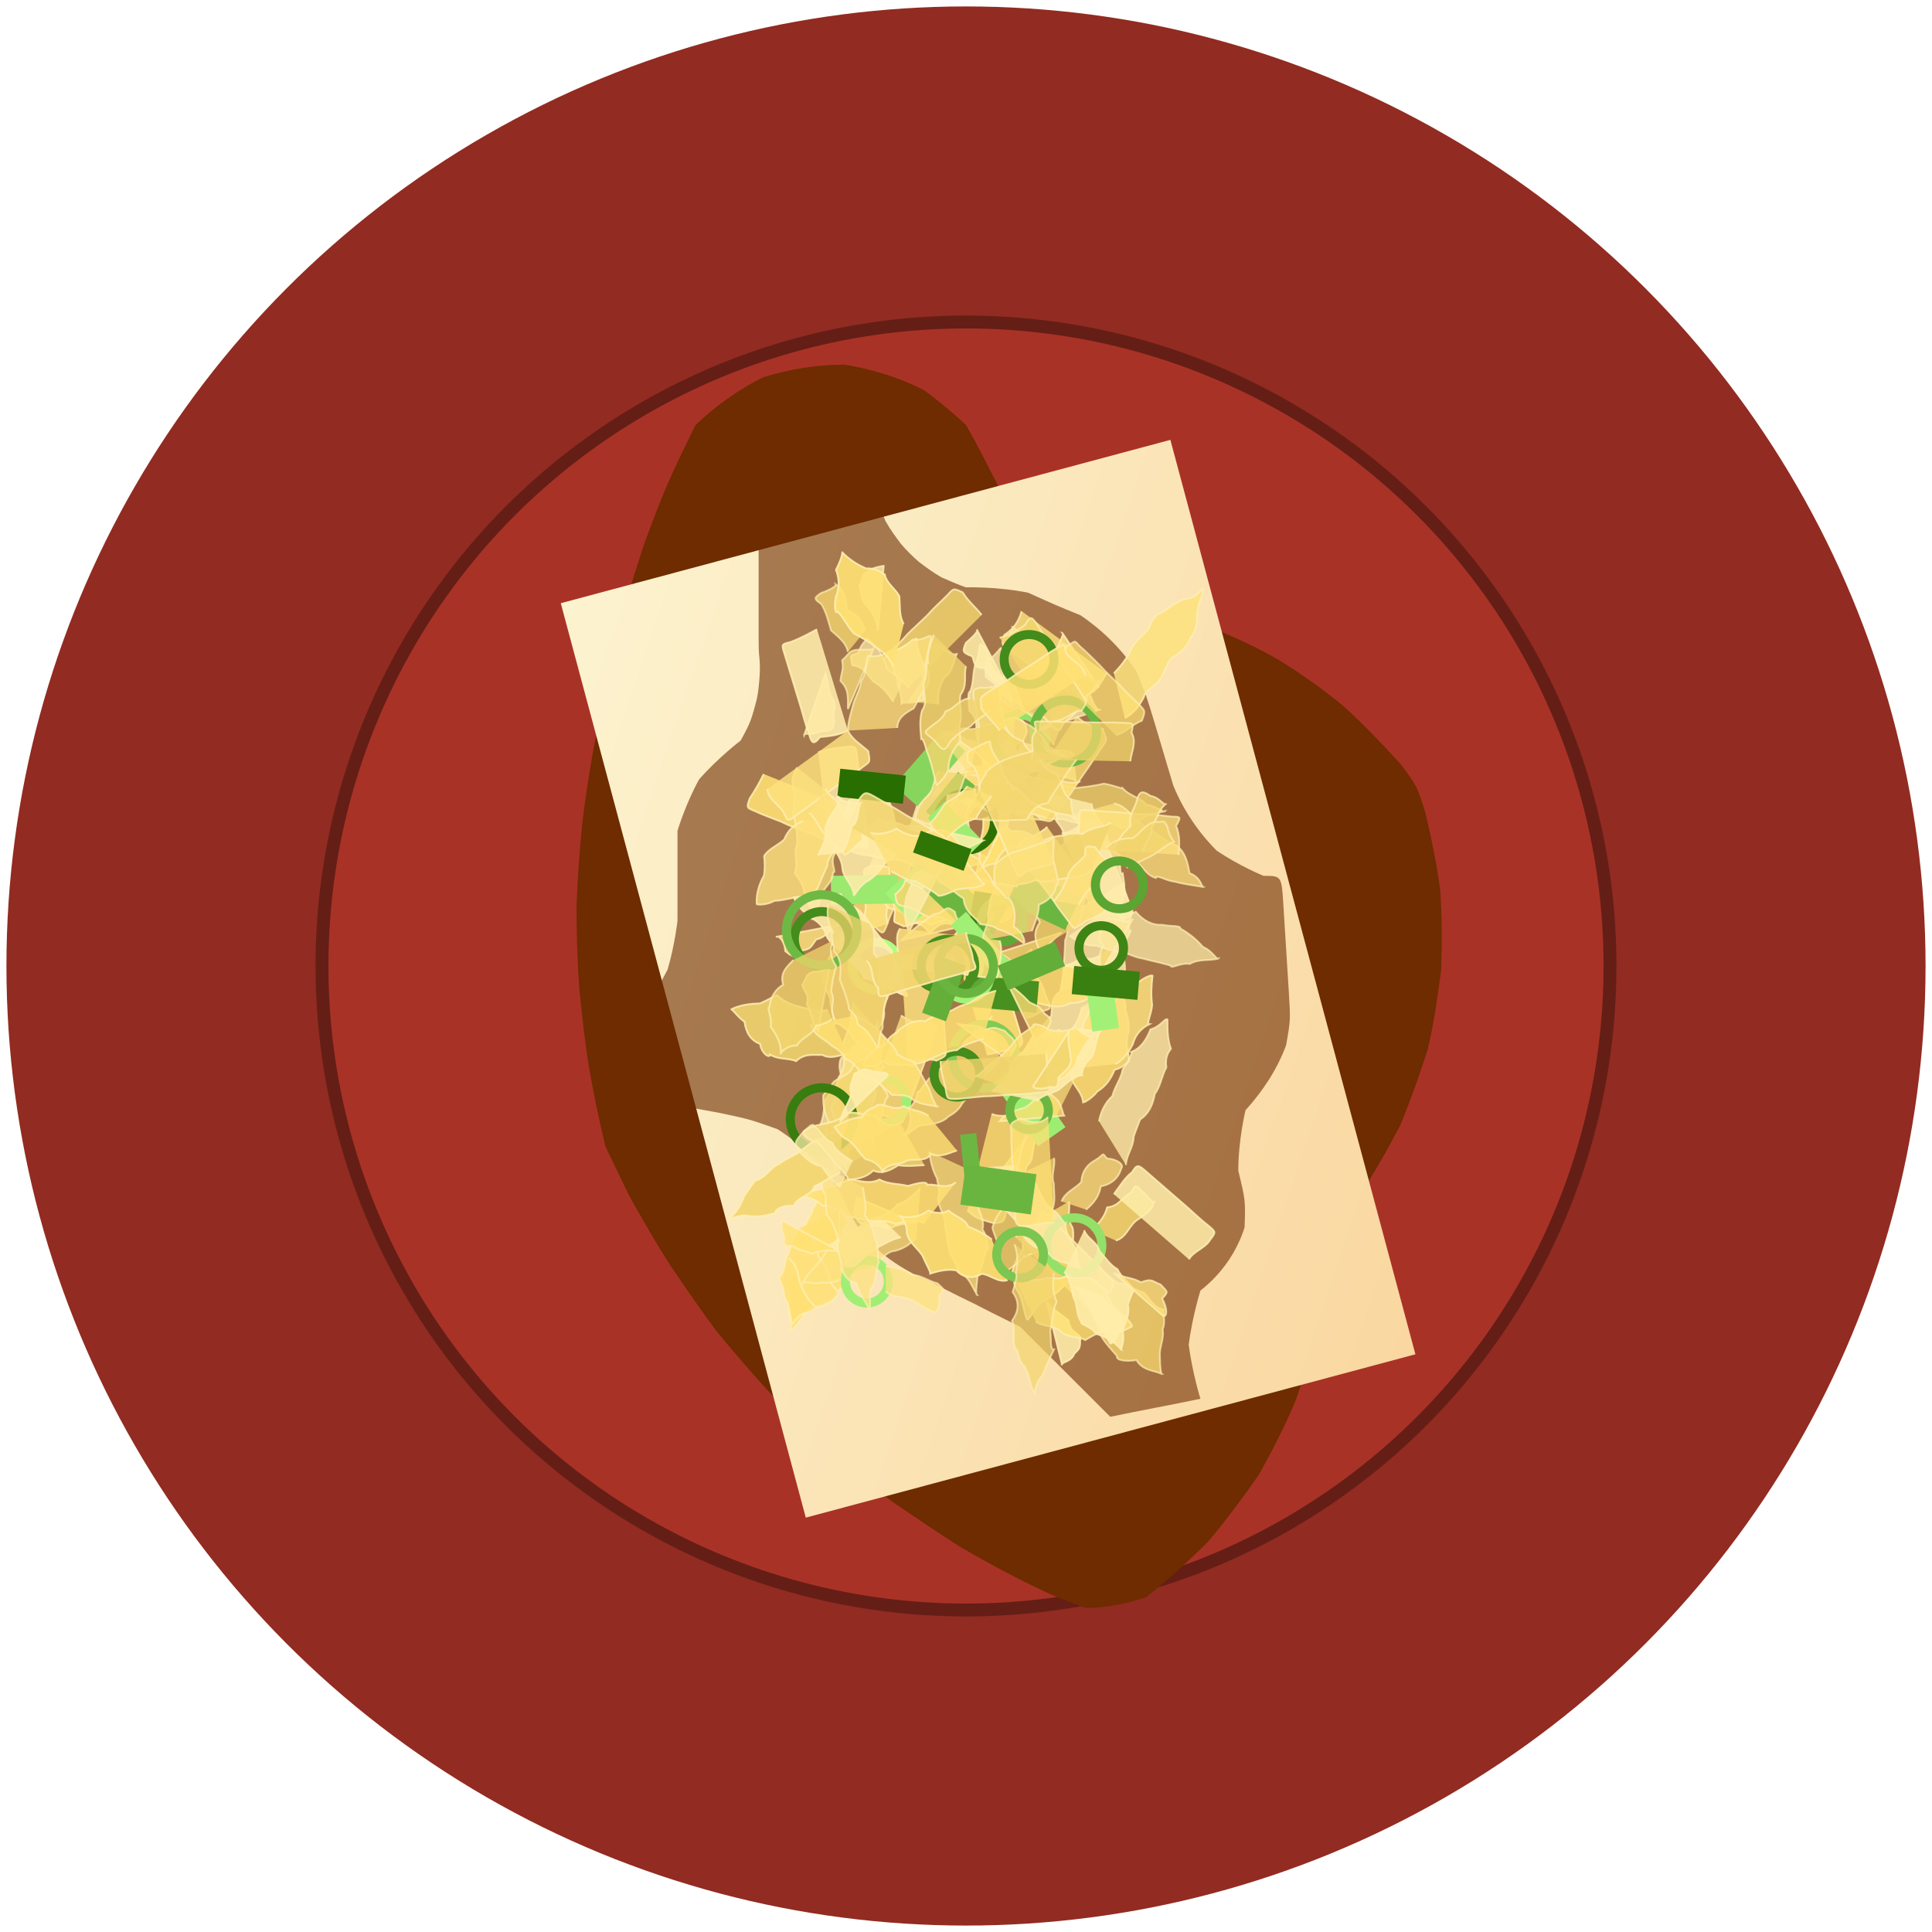 <svg version="1.1" baseProfile="full" xmlns="http://www.w3.org/2000/svg" width="300" height="300">
<!-- made by Harry Li github.com/harryli0088 -->
<defs>
  <linearGradient id="tofu" x1="0%" y1="0%" x2="100%" y2="100%">
    <stop offset="0%" style="stop-color:#FCF3CF;stop-opacity:1"></stop>
    <stop offset="100%" style="stop-color:#FAD7A0;stop-opacity:1"></stop>
  </linearGradient>
  <filter id="dropshadow" height="130%">
    <feGaussianBlur in="SourceAlpha" stdDeviation="3"></feGaussianBlur> <!-- stdDeviation is how much to blur -->
    <feOffset dx="2" dy="2" result="offsetblur"></feOffset> <!-- how much to offset -->
    <feComponentTransfer>
      <feFuncA type="linear" slope="0.5"></feFuncA> <!-- slope is the opacity of the shadow -->
    </feComponentTransfer>
    <feMerge>
      <feMergeNode></feMergeNode> <!-- this contains the offset blurred image -->
      <feMergeNode in="SourceGraphic"></feMergeNode> <!-- this contains the element that the filter is applied to -->
    </feMerge>
  </filter>
</defs>
<g transform="translate(150,150)"><circle cx="0" cy="0" r="149" fill="#922B21"></circle><circle cx="0" cy="0" r="100" fill="#A93226" stroke="#641E16" stroke-width="2"></circle><g transform="scale(1.4)"><path fill="#6E2C00" d="M0 -40C  3.0 -40.5 5.9 -40.8 8.9 -40.9 11.9 -40.8 14.9 -40.6 17.9 -40.2 20.8 -39.6 23.7 -38.8 26.5 -37.8 29.3 -36.7 32.0 -35.5 34.6 -34.0 37.2 -32.4 39.6 -30.7 41.9 -28.8 44.1 -26.8 46.2 -24.6 48.2 -22.4 50.0 -20.0 50 -20 50.9 -17.2 51.6 -14.3 52.2 -11.4 52.6 -8.4 52.8 -5.5 52.8 -2.5 52.7 0.5 52.3 3.4 51.9 6.4 51.2 9.3 50.3 12.1 49.3 14.9 48.2 17.6 46.8 20.3 45.3 22.9 43.7 25.4 41.9 27.7 40.0 30.0 40 30 39.9 33.1 39.6 36.2 39.1 39.2 38.5 42.2 37.6 45.2 36.6 48.1 35.4 51.0 34.0 53.7 32.5 56.4 30.7 59.0 28.9 61.4 26.9 63.8 24.7 66.0 22.4 68.1 20.0 70.0 20 70 16.7 71.2 13.3 71.2 10.0 70.0 10 70 7.3 68.7 4.6 67.4 1.9 65.9 -0.7 64.4 -3.2 62.8 -5.7 61.1 -8.2 59.4 -10.6 57.6 -12.9 55.7 -15.2 53.7 -17.4 51.7 -19.6 49.6 -21.7 47.4 -23.7 45.2 -25.7 42.9 -27.6 40.6 -29.4 38.2 -31.1 35.7 -32.8 33.2 -34.4 30.7 -35.9 28.1 -37.4 25.4 -38.7 22.7 -40.0 20.0 -40 20 -40.7 17.1 -41.3 14.2 -41.8 11.3 -42.3 8.3 -42.6 5.4 -42.9 2.4 -43.1 -0.5 -43.2 -3.5 -43.2 -6.5 -43.1 -9.5 -42.9 -12.4 -42.6 -15.4 -42.3 -18.3 -41.8 -21.3 -41.3 -24.2 -40.7 -27.1 -40.0 -30.0 -40 -30 -39.5 -32.8 -38.9 -35.7 -38.2 -38.5 -37.5 -41.3 -36.6 -44.0 -35.7 -46.8 -34.7 -49.5 -33.7 -52.2 -32.5 -54.8 -31.3 -57.4 -30.0 -60.0 -30 -60 -27.8 -62.1 -25.3 -63.9 -22.5 -65.3 -19.6 -66.2 -16.5 -66.7 -13.5 -66.7 -10.4 -66.2 -7.5 -65.3 -4.7 -63.9 -2.2 -62.1 -0.0 -60.0 0 -60 1.4 -57.6 2.6 -55.1 3.9 -52.6 5.0 -50.0 5 -50 Z"></path><rect x="-35" y="-52.5" width="70" height="105" fill="url(#tofu)" transform="rotate(-15)" style="filter:url(#dropshadow)"></rect><path fill="#6E2C00" d="M-10 -52C  -9.7 -51.1 -9.3 -50.2 -8.9 -49.3 -8.4 -48.4 -7.8 -47.6 -7.2 -46.8 -6.6 -46.1 -5.9 -45.4 -5.2 -44.8 -4.4 -44.2 -3.6 -43.6 -2.7 -43.1 -1.8 -42.7 -0.9 -42.3 0.0 -42.0 0 -42 3.5 -42.1 6.9 -41.4 10.0 -40.0 10 -40 12.7 -38.9 15.2 -37.2 17.2 -35.2 18.9 -32.7 20.0 -30.0 20 -30 21.0 -26.7 22.0 -23.3 23.0 -20.0 23 -20 24.1 -17.3 25.8 -14.8 27.8 -12.8 30.3 -11.1 33.0 -10.0 33 -10 35.0 -10.0 35 -10 35.2 -6.8 35.4 -3.6 35.6 -0.4 35.8 2.8 36.0 6.0 36 6 35.5 8.8 34.5 11.5 32.9 13.9 31.0 16.0 31 16 30.2 19.3 30.2 22.7 31.0 26.0 31 26 30.9 29.0 30.0 31.8 28.3 34.2 26.0 36.0 26 36 25.1 38.9 24.7 42.0 25.1 45.1 26.0 48.0 26 48 22.7 48.7 19.3 49.3 16.0 50.0 16 50 14.0 48.0 12.0 46.0 10.0 44.0 8.0 42.0 6.0 40.0 6 40 3.5 38.8 1.0 37.5 -1.5 36.3 -4.0 35.0 -4 35 -6.7 33.9 -9.2 32.2 -11.2 30.2 -12.9 27.7 -14.0 25.0 -14 25 -15.8 22.2 -18.1 19.9 -20.9 18.1 -24.0 17.0 -24 17 -27.3 16.3 -30.7 15.7 -34.0 15.0 -34 15 -34.7 11.7 -35.3 8.3 -36.0 5.0 -36 5 -34.3 2.8 -33.1 0.4 -32.3 -2.3 -32.0 -5.0 -32 -5 -32.0 -8.3 -32.0 -11.7 -32.0 -15.0 -32 -15 -31.1 -18.0 -29.6 -20.7 -27.5 -23.1 -25.0 -25.0 -25 -25 -24.5 -25.9 -24.0 -26.8 -23.7 -27.8 -23.4 -28.8 -23.1 -29.8 -23.0 -30.9 -22.9 -31.9 -22.8 -32.9 -22.9 -34.0 -23.0 -35.0 -23 -35 -23.0 -37.8 -23.0 -40.7 -23.0 -43.5 -23.0 -46.3 -23.0 -49.2 -23.0 -52.0 -23 -52 Z" opacity="0.6"></path><g><path class="bonito" d="M-5.49 28.5C  -4.7 27.8 -3.9 27.1 -3.5 26.0 -2.3 25.7 -2.49 25.5 -1.5 25.0 -0.5 24.4 -0.49 24.5 0.4 24.9 1.1 25.6 1.3 26.7 1.51 26.5 Z" transform="rotate(219,-5.49,28.50)" stroke="#ffeeb3" stroke-width="0.2" fill="#f2d56e" opacity="0.90"></path><path class="bonito" d="M-8.06 -29.3C  -7.2 -29.9 -6.4 -30.5 -5.9 -31.5 -5.2 -32.2 -4.2 -32.6 -4.1 -33.9 -2.9 -34.2 -3.06 -34.3 -2.7 -33.3 -1.7 -33.0 -1.1 -32.3 -1.06 -32.3 -1.7 -31.5 -2.4 -30.8 -3.5 -30.4 -3.7 -29.2 -4.6 -28.7 -5.5 -28.1 -6.1 -27.3 -6.06 -27.3 Z" transform="rotate(271,-8.06,-29.30)" stroke="#ffeeb3" stroke-width="0.2" fill="#ffedab" opacity="0.71"></path><path class="bonito" d="M-13.1 28.5C  -12.0 28.1 -11.5 27.1 -11.0 26.1 -10.0 25.6 -9.3 24.8 -8.6 24.0 -8.1 23.0 -7.2 22.4 -7.1 22.5 -6.2 21.9 -5.0 22.0 -4.1 21.4 -3.2 20.8 -2.1 20.5 -2.1 20.5 -2.8 21.4 -2.6 22.6 -3.4 23.5 -4.0 24.4 -4.2 25.5 -4.1 25.5 -5.2 25.9 -5.7 26.9 -6.3 27.8 -7.2 28.4 -7.6 29.5 -8.5 30.1 -9.2 30.9 -10.3 31.3 -10.1 31.5 -11.1 32.0 -11.7 32.9 -12.7 33.4 -13.1 34.5 -13.1 34.5 Z" transform="rotate(154,-13.10,28.50)" stroke="#ffeeb3" stroke-width="0.2" fill="#ffe174" opacity="0.86"></path><path class="bonito" d="M14.75 33.26C  15.6 32.7 16.1 31.9 16.7 31.1 16.6 29.9 17.5 29.4 17.7 28.3 18.4 27.6 19.4 27.2 19.6 26.1 19.75 26.26 20.8 25.8 21.8 26.2 22.8 26.0 23.8 26.6 24.8 26.5 25.8 26.5 26.8 26.4 26.75 26.26 26.3 27.2 26.4 28.4 25.2 29.1 25.4 30.4 25.2 31.4 24.75 31.26 24.0 31.9 23.3 32.6 22.4 33.1 21.5 33.4 20.6 33.8 19.7 34.1 19.75 34.26 Z" transform="rotate(90,14.75,33.26)" stroke="#ffeeb3" stroke-width="0.2" fill="#ffe174" opacity="0.70"></path><path class="bonito" d="M-8.91 -15.58C  -7.9 -16.1 -7.7 -17.3 -6.7 -17.9 -5.6 -18.3 -5.91 -18.58 -5.2 -17.9 -4.5 -17.1 -3.7 -16.4 -3.0 -15.7 -2.3 -14.9 -1.5 -14.2 -0.8 -13.5 -0.1 -12.8 0.6 -12.0 1.4 -11.3 2.1 -10.6 2.09 -10.58 1.0 -10.1 0.4 -9.3 -0.1 -8.3 -1.1 -7.8 -0.91 -7.58 Z" transform="rotate(67,-8.91,-15.58)" stroke="#ffeeb3" stroke-width="0.2" fill="#ffe174" opacity="0.77"></path><path class="bonito" d="M8.06 17.22C  8.7 16.4 9.7 15.8 10.4 15.1 11.2 14.4 11.06 14.22 12.2 14.0 13.1 13.2 13.06 13.22 13.6 14.0 14.1 14.8 15.2 15.0 15.06 15.22 Z" transform="rotate(143,8.06,17.22)" stroke="#ffeeb3" stroke-width="0.2" fill="#fde17e" opacity="0.84"></path><path class="bonito" d="M-13.1 -34.84C  -12.1 -35.3 -11.7 -36.3 -11.2 -37.2 -10.3 -37.7 -9.3 -38.2 -8.6 -38.9 -8.2 -39.9 -8.1 -39.84 -7.4 -39.2 -6.9 -38.4 -6.3 -37.7 -6.1 -37.84 -6.5 -36.8 -7.4 -36.3 -8.6 -36.0 -8.8 -34.8 -9.4 -34.0 -10.4 -33.5 -10.9 -32.6 -11.1 -32.84 Z" transform="rotate(283,-13.10,-34.84)" stroke="#ffeeb3" stroke-width="0.2" fill="#ffe174" opacity="0.70"></path><path class="bonito" d="M-9.76 -16.4C  -8.7 -16.9 -8.3 -18.0 -7.3 -18.4 -6.9 -19.6 -5.8 -20.0 -4.9 -20.6 -4.2 -21.3 -3.6 -22.2 -3.76 -22.4 -2.9 -23.2 -1.8 -23.4 -0.6 -23.2 0.3 -23.9 1.3 -24.3 1.24 -24.4 0.8 -23.4 0.6 -22.3 0.2 -21.3 -0.3 -20.4 -0.7 -19.4 -0.76 -19.4 -1.7 -18.8 -2.4 -18.0 -2.7 -16.8 -3.8 -16.4 -4.8 -16.0 -5.2 -14.8 -6.1 -14.2 -6.7 -13.3 -6.76 -13.4 -7.4 -12.6 -8.2 -11.8 -9.3 -11.5 -10.1 -10.7 -9.76 -10.4 Z" transform="rotate(56,-9.76,-16.40)" stroke="#ffeeb3" stroke-width="0.2" fill="#fde17e" opacity="0.87"></path><path class="bonito" d="M17.22 1.93C  18.0 1.3 18.0 0.2 18.8 -0.5 19.2 -1.3 19.6 -2.2 20.5 -2.8 21.4 -3.3 21.7 -4.3 22.3 -5.0 22.22 -5.07 23.2 -5.2 24.2 -4.7 25.2 -5.2 26.2 -5.4 27.2 -5.2 28.2 -5.4 29.2 -5.1 29.22 -5.07 28.5 -4.2 28.8 -2.9 28.3 -2.0 27.8 -1.0 27.2 -0.1 27.22 -0.07 26.3 0.3 25.5 0.8 24.9 1.8 23.9 1.9 23.0 2.3 22.2 2.9 22.22 2.93 Z" transform="rotate(138,17.22,1.93)" stroke="#ffeeb3" stroke-width="0.2" fill="#ffe174" opacity="0.83"></path><path class="bonito" d="M2.84 16.4C  3.7 15.8 4.0 14.6 4.7 13.8 5.9 13.5 5.84 13.4 6.6 14.1 7.3 14.9 8.0 15.6 8.7 16.3 9.5 17.0 10.2 17.8 10.9 18.5 11.7 19.2 12.4 19.9 13.1 20.7 13.8 21.4 13.84 21.4 13.4 22.4 12.6 23.1 11.9 24.0 10.6 24.2 10.84 24.4 Z" transform="rotate(59,2.84,16.40)" stroke="#ffeeb3" stroke-width="0.2" fill="#ffe174" opacity="0.80"></path><path class="bonito" d="M-15.58 -32.47C  -14.9 -33.3 -14.0 -33.9 -13.6 -35.0 -12.9 -35.8 -12.58 -35.47 -11.8 -36.3 -10.8 -36.9 -10.58 -36.47 -10.0 -35.7 -9.1 -35.3 -8.8 -34.2 -8.58 -34.47 Z" transform="rotate(125,-15.58,-32.47)" stroke="#ffeeb3" stroke-width="0.2" fill="#fde17e" opacity="0.81"></path><path class="bonito" d="M-11.44 -3.73C  -10.9 -4.6 -9.8 -4.9 -9.1 -5.7 -8.8 -6.8 -7.8 -7.2 -7.1 -8.0 -6.5 -8.8 -6.44 -8.73 -5.5 -8.3 -4.9 -7.6 -4.2 -7.0 -4.44 -6.73 -5.2 -6.1 -5.6 -5.1 -6.3 -4.3 -7.5 -4.1 -8.3 -3.4 -8.8 -2.5 -9.7 -2.0 -9.44 -1.73 Z" transform="rotate(316,-11.44,-3.73)" stroke="#ffeeb3" stroke-width="0.2" fill="#fde17e" opacity="0.87"></path><path class="bonito" d="M16.4 -32.47C  17.2 -33.1 18.0 -33.9 18.6 -34.8 19.1 -35.8 20.2 -36.2 20.9 -37.0 21.3 -38.0 22.2 -38.6 22.4 -38.47 23.4 -38.9 24.3 -39.6 25.4 -39.7 26.6 -39.6 27.3 -40.8 27.4 -40.47 27.0 -39.5 26.4 -38.5 26.3 -37.4 26.2 -36.3 25.5 -35.4 25.4 -35.47 24.9 -34.5 24.1 -33.8 23.0 -33.4 22.2 -32.7 21.9 -31.5 21.0 -30.8 20.1 -30.3 19.3 -29.6 19.4 -29.47 18.8 -28.6 18.1 -27.8 17.0 -27.4 16.5 -26.4 16.4 -26.47 Z" transform="rotate(353,16.40,-32.47)" stroke="#ffeeb3" stroke-width="0.2" fill="#fde17e" opacity="0.87"></path><path class="bonito" d="M3.73 -7.21C  3.9 -8.3 4.9 -8.8 5.5 -9.5 5.8 -10.5 6.2 -11.3 6.7 -12.2 8.0 -12.4 8.2 -13.4 8.4 -14.4 8.73 -14.21 9.7 -13.8 10.7 -14.4 11.7 -13.8 12.7 -14.0 13.7 -14.4 14.7 -14.0 15.7 -14.2 15.73 -14.21 15.2 -13.3 15.1 -12.1 14.1 -11.4 14.0 -10.3 13.6 -9.3 13.73 -9.21 12.9 -8.7 11.9 -8.4 11.4 -7.5 10.6 -6.8 9.8 -6.3 8.7 -6.2 8.73 -6.21 Z" transform="rotate(212,3.73,-7.21)" stroke="#ffeeb3" stroke-width="0.2" fill="#fde17e" opacity="0.84"></path><path class="bonito" d="M-12.27 -17.22C  -11.8 -18.3 -10.9 -18.8 -9.7 -19.2 -9.4 -20.3 -9.27 -20.22 -8.5 -19.5 -7.8 -18.8 -7.1 -18.0 -6.4 -17.3 -5.6 -16.6 -4.9 -15.9 -4.2 -15.1 -3.5 -14.4 -2.7 -13.7 -2.0 -12.9 -1.3 -12.2 -1.27 -12.22 -2.0 -11.4 -2.9 -10.8 -3.7 -10.2 -4.5 -9.5 -4.27 -9.22 Z" transform="rotate(157,-12.27,-17.22)" stroke="#ffeeb3" stroke-width="0.2" fill="#ffe174" opacity="0.88"></path><path class="bonito" d="M8.91 37.2C  9.7 36.5 10.3 35.6 10.9 34.7 12.1 34.4 11.91 34.2 12.7 33.3 13.9 33.3 13.91 33.2 14.6 33.9 15.6 34.2 15.6 35.5 15.91 35.2 Z" transform="rotate(92,8.91,37.20)" stroke="#ffeeb3" stroke-width="0.2" fill="#ffedab" opacity="0.88"></path><path class="bonito" d="M7.21 -1.93C  7.9 -2.6 8.9 -3.1 9.7 -3.7 10.0 -4.9 10.9 -5.4 11.5 -6.2 12.1 -7.0 12.21 -6.93 12.8 -6.2 13.6 -5.7 14.4 -5.1 14.21 -4.93 13.6 -4.1 12.7 -3.5 12.1 -2.7 11.4 -2.1 10.6 -1.4 9.9 -0.7 9.1 -0.1 9.21 0.07 Z" transform="rotate(117,7.21,-1.93)" stroke="#ffeeb3" stroke-width="0.2" fill="#fde17e" opacity="0.72"></path><path class="bonito" d="M1.93 -22.09C  2.7 -22.8 3.4 -23.7 4.1 -24.5 4.9 -25.2 6.0 -25.6 6.1 -26.9 6.9 -27.6 7.7 -28.3 7.93 -28.09 9.0 -28.3 9.8 -29.1 10.9 -29.4 12.0 -29.6 12.8 -30.4 12.93 -30.09 12.9 -29.0 11.8 -28.2 11.3 -27.3 11.3 -26.1 10.7 -25.2 10.93 -25.09 10.3 -24.2 9.5 -23.5 8.7 -22.9 8.0 -22.0 6.8 -21.7 6.1 -20.9 5.3 -20.2 5.0 -19.1 4.93 -19.09 4.1 -18.4 3.2 -17.8 2.9 -16.6 2.1 -15.9 1.93 -16.09 Z" transform="rotate(305,1.93,-22.09)" stroke="#ffeeb3" stroke-width="0.2" fill="#ffedab" opacity="0.80"></path><path class="bonito" d="M-13.93 26.91C  -13.1 26.3 -12.8 25.4 -12.0 24.7 -12.1 23.6 -11.3 22.9 -10.5 22.3 -10.3 21.3 -9.7 20.5 -9.2 19.7 -8.93 19.91 -7.9 19.8 -6.9 19.4 -5.9 20.0 -4.9 19.5 -3.9 20.0 -2.9 20.4 -1.9 19.8 -1.93 19.91 -2.4 20.9 -3.0 21.8 -3.1 22.9 -3.8 23.8 -3.8 25.0 -3.93 24.91 -5.0 25.0 -5.5 26.2 -6.4 26.4 -7.1 27.1 -8.0 27.6 -8.9 27.9 -8.93 27.91 Z" transform="rotate(143,-13.93,26.91)" stroke="#ffeeb3" stroke-width="0.2" fill="#ffe174" opacity="0.84"></path><path class="bonito" d="M-13.1 -26.11C  -12.5 -27.0 -11.6 -27.6 -10.7 -28.2 -10.5 -29.5 -10.1 -29.11 -9.4 -28.4 -8.6 -27.7 -7.9 -26.9 -7.2 -26.2 -6.5 -25.5 -5.7 -24.7 -5.0 -24.0 -4.3 -23.3 -3.6 -22.6 -2.8 -21.8 -2.1 -21.1 -2.1 -21.11 -2.9 -20.4 -3.6 -19.6 -4.2 -18.7 -4.8 -17.8 -5.1 -18.11 Z" transform="rotate(208,-13.10,-26.11)" stroke="#ffeeb3" stroke-width="0.2" fill="#ffedab" opacity="0.88"></path><path class="bonito" d="M-9.76 -37.2C  -8.8 -37.7 -8.0 -38.5 -7.6 -39.5 -7.0 -40.4 -6.76 -40.2 -5.9 -40.9 -4.6 -40.8 -4.76 -41.2 -4.0 -40.6 -3.2 -40.1 -2.9 -39.1 -2.76 -39.2 Z" transform="rotate(291,-9.76,-37.20)" stroke="#ffeeb3" stroke-width="0.2" fill="#ffedab" opacity="0.80"></path><path class="bonito" d="M-3.73 -18.85C  -2.7 -19.3 -2.1 -20.1 -1.5 -20.9 -0.8 -21.6 -0.1 -22.4 0.6 -23.1 1.5 -23.6 1.27 -23.85 2.0 -23.3 2.3 -22.2 3.5 -22.1 3.27 -21.85 2.3 -21.4 2.0 -20.3 1.2 -19.6 0.7 -18.7 -0.1 -18.1 -1.1 -17.6 -1.9 -17.0 -1.73 -16.85 Z" transform="rotate(334,-3.73,-18.85)" stroke="#ffeeb3" stroke-width="0.2" fill="#ffedab" opacity="0.78"></path><path class="bonito" d="M8.91 -20.47C  9.7 -21.1 10.5 -21.9 11.5 -22.4 12.1 -23.3 12.7 -24.2 13.2 -25.2 14.0 -25.9 15.0 -26.4 14.91 -26.47 16.1 -26.5 16.9 -27.3 18.0 -27.3 18.9 -28.1 20.0 -28.2 19.91 -28.47 19.5 -27.5 18.7 -26.6 18.9 -25.4 18.5 -24.4 18.4 -23.3 17.91 -23.47 16.8 -23.1 16.4 -22.0 15.4 -21.5 15.2 -20.2 14.1 -19.8 13.2 -19.1 12.6 -18.3 11.7 -17.6 11.91 -17.47 11.3 -16.6 10.3 -16.0 9.4 -15.5 8.7 -14.7 8.91 -14.47 Z" transform="rotate(50,8.91,-20.47)" stroke="#ffeeb3" stroke-width="0.2" fill="#f2d56e" opacity="0.72"></path><path class="bonito" d="M11.44 26.11C  12.0 25.3 12.9 24.8 13.0 23.7 13.4 22.8 14.3 22.3 14.8 21.4 15.4 20.7 15.8 19.8 16.8 19.4 16.44 19.11 17.4 19.3 18.4 19.3 19.4 19.1 20.4 19.5 21.4 19.5 22.4 19.4 23.4 18.8 23.44 19.11 23.1 20.1 22.4 21.0 22.2 22.1 22.2 23.3 21.0 23.9 21.44 24.11 20.6 24.6 19.8 25.2 18.8 25.3 18.2 26.2 17.3 26.7 16.4 27.0 16.44 27.11 Z" transform="rotate(140,11.44,26.11)" stroke="#ffeeb3" stroke-width="0.2" fill="#f2d56e" opacity="0.86"></path><path class="bonito" d="M-7.21 5.49C  -6.3 4.9 -5.5 4.2 -5.1 3.1 -4.5 2.2 -4.21 2.49 -3.5 3.2 -2.8 3.9 -2.0 4.7 -1.3 5.4 -0.6 6.1 0.2 6.9 0.9 7.6 1.6 8.3 2.3 9.0 3.1 9.8 3.8 10.5 3.79 10.49 2.8 11.0 2.2 11.9 1.3 12.5 0.5 13.2 0.79 13.49 Z" transform="rotate(65,-7.21,5.49)" stroke="#ffeeb3" stroke-width="0.2" fill="#fde17e" opacity="0.79"></path><path class="bonito" d="M2.84 -30.89C  3.4 -31.8 4.6 -32.1 4.9 -33.3 5.5 -34.2 5.84 -33.89 6.7 -34.7 7.7 -35.2 7.84 -34.89 8.8 -34.5 9.0 -33.4 10.1 -33.1 9.84 -32.89 Z" transform="rotate(92,2.84,-30.89)" stroke="#ffeeb3" stroke-width="0.2" fill="#f2d56e" opacity="0.79"></path><path class="bonito" d="M-17.22 30.09C  -16.8 29.0 -15.5 29.0 -15.1 27.9 -14.6 27.0 -13.4 26.7 -12.9 25.8 -12.5 24.8 -12.22 25.09 -11.3 25.5 -10.6 26.1 -10.0 26.8 -10.22 27.09 -10.6 28.1 -11.3 28.8 -12.1 29.5 -12.9 30.1 -13.9 30.5 -14.2 31.6 -15.4 31.9 -15.22 32.09 Z" transform="rotate(110,-17.22,30.09)" stroke="#ffeeb3" stroke-width="0.2" fill="#fde17e" opacity="0.80"></path><path class="bonito" d="M-16.4 18.03C  -15.5 17.5 -15.0 16.5 -14.4 15.5 -13.4 15.0 -12.5 14.4 -11.6 13.9 -11.5 12.5 -10.7 11.7 -10.4 12.03 -9.5 11.4 -8.3 11.5 -7.5 10.6 -6.4 10.4 -5.2 10.5 -5.4 10.03 -5.9 11.0 -6.2 12.0 -6.4 13.1 -7.3 13.9 -7.3 15.1 -7.4 15.03 -7.8 16.1 -9.2 16.3 -9.4 17.5 -10.4 18.0 -11.4 18.5 -11.6 19.8 -12.5 20.4 -13.2 21.2 -13.4 21.03 -14.4 21.5 -14.9 22.5 -15.5 23.5 -16.4 24.1 -16.4 24.03 Z" transform="rotate(335,-16.40,18.03)" stroke="#ffeeb3" stroke-width="0.2" fill="#ffedab" opacity="0.75"></path><path class="bonito" d="M9.76 21.28C  10.2 20.4 11.2 20.0 11.5 19.0 12.1 18.2 12.5 17.3 13.4 16.8 13.6 15.8 14.6 15.3 15.2 14.6 14.76 14.28 15.8 14.6 16.8 13.8 17.8 14.1 18.8 14.7 19.8 14.4 20.8 14.4 21.8 14.4 21.76 14.28 21.4 15.3 21.1 16.3 20.5 17.2 20.2 18.3 19.9 19.4 19.76 19.28 19.0 19.9 18.0 20.1 17.1 20.5 16.3 21.1 15.4 21.4 14.8 22.3 14.76 22.28 Z" transform="rotate(143,9.76,21.28)" stroke="#ffeeb3" stroke-width="0.2" fill="#f2d56e" opacity="0.72"></path><path class="bonito" d="M-1 -1C  -0.1 -1.6 0.4 -2.6 1.4 -3.1 2.2 -3.8 2 -4 2.7 -3.3 3.5 -2.5 4.2 -1.8 4.9 -1.1 5.6 -0.4 6.4 0.4 7.1 1.1 7.8 1.8 8.5 2.5 9.3 3.3 10.0 4.0 10 4 9.6 5.1 8.5 5.5 7.9 6.4 7.0 7.0 7 7 Z" transform="rotate(28,-1.00,-1.00)" stroke="#ffeeb3" stroke-width="0.2" fill="#ffe174" opacity="0.90"></path><circle cx="0" cy="0" r="2.849" transform="translate(6,-25) scale(1)" fill="none" stroke="rgb(148, 226, 104)" stroke-width="1"></circle><path class="bonito" d="M10.6 -3.73C  11.4 -4.4 12.3 -5.1 12.8 -6.0 13.5 -6.8 13.6 -6.73 14.7 -7.0 15.5 -7.9 15.6 -7.73 16.1 -6.9 16.7 -6.2 17.6 -5.8 17.6 -5.73 Z" transform="rotate(178,10.60,-3.73)" stroke="#ffeeb3" stroke-width="0.2" fill="#f2d56e" opacity="0.80"></path><path class="bonito" d="M10.6 26.11C  11.1 25.1 12.2 24.9 13.0 24.2 13.2 23.0 13.9 22.3 14.9 21.9 15.9 21.4 15.6 21.11 16.1 21.9 17.3 22.1 17.9 22.8 17.6 23.11 17.2 24.1 16.4 24.8 15.1 24.9 14.8 26.0 14.1 26.7 13.2 27.3 12.8 28.3 12.6 28.11 Z" transform="rotate(354,10.60,26.11)" stroke="#ffeeb3" stroke-width="0.2" fill="#fde17e" opacity="0.73"></path><path class="bonito" d="M-5.49 30.09C  -5.0 29.1 -4.2 28.3 -3.2 27.9 -2.3 27.3 -2.0 26.1 -1.3 25.3 -0.1 25.0 0.5 24.1 0.51 24.09 1.5 23.6 2.3 22.8 3.4 22.7 4.4 22.2 5.7 22.4 5.51 22.09 5.3 23.2 4.7 24.1 4.2 25.0 3.8 26.1 3.6 27.1 3.51 27.09 2.5 27.6 1.9 28.5 1.2 29.3 0.7 30.3 -0.2 30.9 -1.2 31.4 -2.0 32.1 -2.6 33.0 -2.49 33.09 -3.5 33.6 -4.0 34.6 -4.6 35.5 -5.8 35.8 -5.49 36.09 Z" transform="rotate(194,-5.49,30.09)" stroke="#ffeeb3" stroke-width="0.2" fill="#fde17e" opacity="0.70"></path><path class="bonito" d="M10.6 2.84C  10.9 1.9 12.0 1.5 12.2 0.5 12.8 -0.3 13.3 -1.1 13.8 -1.9 14.6 -2.5 15.0 -3.4 15.3 -4.4 15.6 -4.16 16.6 -4.7 17.6 -4.1 18.6 -4.3 19.6 -4.0 20.6 -4.0 21.6 -4.4 22.6 -3.9 22.6 -4.16 22.1 -3.2 22.1 -2.1 21.8 -1.0 21.1 -0.1 20.2 0.7 20.6 0.84 19.8 1.5 18.9 1.7 18.2 2.5 17.1 2.6 16.3 3.2 15.5 3.6 15.6 3.84 Z" transform="rotate(330,10.60,2.84)" stroke="#ffeeb3" stroke-width="0.2" fill="#ffedab" opacity="0.74"></path><path class="bonito" d="M15.58 -32.47C  16.3 -33.3 16.8 -34.2 18.0 -34.5 18.4 -35.7 18.58 -35.47 19.3 -34.7 20.0 -34.0 20.8 -33.3 21.5 -32.6 22.2 -31.8 22.9 -31.1 23.7 -30.4 24.4 -29.7 25.1 -28.9 25.9 -28.2 26.6 -27.5 26.58 -27.47 26.1 -26.5 25.0 -26.0 24.3 -25.3 23.8 -24.2 23.58 -24.47 Z" transform="rotate(171,15.58,-32.47)" stroke="#ffeeb3" stroke-width="0.2" fill="#fde17e" opacity="0.82"></path><circle cx="0" cy="0" r="3" transform="translate(0,0) scale(1)" fill="none" stroke="rgb(72, 145, 31)" stroke-width="1"></circle><path class="bonito" d="M-14.75 21.28C  -13.8 20.7 -13.5 19.6 -12.8 18.7 -12.1 18.0 -11.75 18.28 -10.6 18.1 -9.7 17.3 -9.75 17.28 -8.8 17.6 -8.6 18.8 -7.6 19.2 -7.75 19.28 Z" transform="rotate(348,-14.75,21.28)" stroke="#ffeeb3" stroke-width="0.2" fill="#fde17e" opacity="0.87"></path><path class="bonito" d="M13.93 29.3C  14.7 28.6 15.4 27.9 15.7 26.8 17.1 26.7 17.4 25.6 18.4 25.2 18.9 24.3 18.93 24.3 19.5 25.0 20.3 25.6 20.7 26.5 20.93 26.3 20.6 27.4 19.6 27.8 18.8 28.4 18.0 29.1 17.7 30.2 16.6 30.5 15.7 31.0 15.93 31.3 Z" transform="rotate(359,13.93,29.30)" stroke="#ffeeb3" stroke-width="0.2" fill="#f2d56e" opacity="0.86"></path><path class="bonito" d="M16.4 -18.03C  16.8 -19.1 17.9 -19.6 18.7 -20.2 19.6 -20.8 20.2 -21.7 21.0 -22.4 21.9 -23.1 22.3 -24.1 22.4 -24.03 23.3 -24.8 24.4 -24.8 25.6 -24.8 26.3 -26.0 27.5 -25.8 27.4 -26.03 27.0 -25.0 26.7 -24.0 26.2 -23.0 25.9 -22.0 25.0 -21.2 25.4 -21.03 24.9 -20.0 23.7 -19.8 22.9 -19.0 22.5 -17.9 21.9 -17.0 21.1 -16.3 19.9 -16.0 19.1 -15.4 19.4 -15.03 18.6 -14.3 17.8 -13.7 16.8 -13.1 16.3 -12.2 16.4 -12.03 Z" transform="rotate(79,16.40,-18.03)" stroke="#ffeeb3" stroke-width="0.2" fill="#fde17e" opacity="0.73"></path><path class="bonito" d="M8.06 8.06C  8.2 7.0 9.3 6.6 10.1 6.0 10.5 5.1 10.6 4.0 11.8 3.7 12.3 2.8 12.6 1.9 13.0 1.0 13.06 1.06 14.1 1.2 15.1 0.7 16.1 1.5 17.1 1.1 18.1 0.8 19.1 1.4 20.1 1.2 20.06 1.06 19.4 1.9 19.7 3.2 19.0 4.1 18.5 5.1 18.1 6.1 18.06 6.06 17.2 6.5 16.3 6.9 15.8 7.9 14.7 8.1 13.9 8.5 12.9 8.9 13.06 9.06 Z" transform="rotate(344,8.06,8.06)" stroke="#ffeeb3" stroke-width="0.2" fill="#ffedab" opacity="0.81"></path><path class="bonito" d="M10.6 -14.75C  11.6 -15.2 12.0 -16.3 12.7 -17.2 13.4 -17.9 13.6 -17.75 14.3 -17.0 15.1 -16.3 15.8 -15.6 16.5 -14.8 17.2 -14.1 18.0 -13.4 18.7 -12.7 19.4 -11.9 20.1 -11.2 20.9 -10.5 21.6 -9.8 21.6 -9.75 20.9 -9.0 19.9 -8.5 19.6 -7.3 18.9 -6.4 18.6 -6.75 Z" transform="rotate(24,10.60,-14.75)" stroke="#ffeeb3" stroke-width="0.2" fill="#ffedab" opacity="0.71"></path><circle cx="0" cy="0" r="2.414" transform="translate(-9,15) scale(1)" fill="none" stroke="rgb(160, 239, 116)" stroke-width="1"></circle><path class="bonito" d="M4.61 -11.44C  5.6 -11.9 6.2 -12.9 7.1 -13.5 7.7 -14.3 7.61 -14.44 8.4 -15.3 9.4 -15.8 9.61 -15.44 10.4 -14.9 10.9 -14.1 11.8 -13.6 11.61 -13.44 Z" transform="rotate(130,4.61,-11.44)" stroke="#ffeeb3" stroke-width="0.2" fill="#f2d56e" opacity="0.76"></path><path class="bonito" d="M-1 -5.49C  -0.4 -6.3 0.1 -7.2 0.8 -8.0 2.1 -8.1 2.3 -9.4 3.0 -10.0 4.3 -10.2 4 -10.49 4.5 -9.7 5.0 -8.8 5.9 -8.4 6 -8.49 5.6 -7.5 4.5 -7.2 4.2 -6.0 3.0 -5.8 2.7 -4.6 2.0 -3.9 1.2 -3.3 1 -3.49 Z" transform="rotate(218,-1.00,-5.49)" stroke="#ffeeb3" stroke-width="0.2" fill="#ffe174" opacity="0.88"></path><path class="bonito" d="M-8.91 8.06C  -8.0 7.4 -7.1 6.9 -7.0 5.5 -5.6 5.4 -5.0 4.5 -4.6 3.4 -3.7 2.8 -2.9 2.0 -2.91 2.06 -1.8 2.0 -0.9 1.4 -0.0 0.6 1.1 0.5 2.2 0.2 2.09 0.06 2.0 1.2 1.2 2.0 0.9 3.1 0.5 4.1 0.4 5.2 0.09 5.06 -0.9 5.5 -1.3 6.6 -2.2 7.3 -3.2 7.7 -4.0 8.5 -4.2 9.8 -5.0 10.5 -5.9 11.1 -5.91 11.06 -6.8 11.7 -7.2 12.7 -8.1 13.3 -8.9 14.1 -8.91 14.06 Z" transform="rotate(147,-8.91,8.06)" stroke="#ffeeb3" stroke-width="0.2" fill="#fde17e" opacity="0.81"></path><path class="bonito" d="M9.76 -24.51C  10.5 -25.2 10.8 -26.1 11.8 -26.6 12.4 -27.3 12.8 -28.2 13.0 -29.3 13.5 -30.0 13.8 -31.0 15.1 -31.2 14.76 -31.51 15.8 -31.0 16.8 -31.8 17.8 -31.1 18.8 -31.3 19.8 -31.7 20.8 -31.8 21.8 -31.3 21.76 -31.51 21.1 -30.6 21.2 -29.4 20.8 -28.4 20.6 -27.3 20.0 -26.4 19.76 -26.51 18.8 -26.2 17.9 -25.8 17.3 -24.9 16.6 -24.3 15.6 -23.9 14.7 -23.7 14.76 -23.51 Z" transform="rotate(281,9.76,-24.51)" stroke="#ffeeb3" stroke-width="0.2" fill="#fde17e" opacity="0.76"></path><path class="bonito" d="M-16.4 -23.7C  -15.8 -24.6 -15.1 -25.4 -14.3 -26.1 -13.6 -26.9 -13.4 -26.7 -12.7 -26.0 -11.9 -25.2 -11.2 -24.5 -10.5 -23.8 -9.8 -23.1 -9.0 -22.3 -8.3 -21.6 -7.6 -20.9 -6.9 -20.2 -6.1 -19.4 -5.4 -18.7 -5.4 -18.7 -6.5 -18.3 -6.7 -17.0 -7.8 -16.6 -8.5 -15.8 -8.4 -15.7 Z" transform="rotate(38,-16.40,-23.70)" stroke="#ffeeb3" stroke-width="0.2" fill="#ffedab" opacity="0.81"></path><circle cx="0" cy="0" r="2.637" transform="translate(-10,0) scale(1)" fill="none" stroke="rgb(175, 254, 131)" stroke-width="1"></circle><path class="bonito" d="M-13.1 -28.5C  -12.3 -29.2 -11.3 -29.7 -11.2 -31.1 -10.3 -31.7 -10.1 -31.5 -9.3 -32.4 -8.0 -32.2 -8.1 -32.5 -7.4 -31.9 -6.8 -31.2 -6.2 -30.4 -6.1 -30.5 Z" transform="rotate(309,-13.10,-28.50)" stroke="#ffeeb3" stroke-width="0.2" fill="#fde17e" opacity="0.71"></path><path class="bonito" d="M12.27 -20.47C  13.3 -20.9 13.5 -22.1 14.7 -22.3 15.4 -23.0 15.5 -24.4 16.7 -24.6 17.5 -25.2 17.27 -25.47 18.0 -24.9 18.5 -24.1 19.1 -23.3 19.27 -23.47 18.3 -23.1 18.0 -21.9 17.0 -21.5 16.3 -20.8 16.1 -19.5 15.0 -19.2 14.5 -18.3 14.27 -18.47 Z" transform="rotate(239,12.27,-20.47)" stroke="#ffeeb3" stroke-width="0.2" fill="#ffedab" opacity="0.70"></path><path class="bonito" d="M2.84 0C  3.4 -0.9 4.7 -1.1 4.8 -2.5 6.0 -2.8 6.2 -4.1 7.4 -4.4 7.8 -5.5 8.9 -5.9 8.84 -6 9.7 -6.7 10.8 -7.0 11.9 -7.0 12.8 -7.8 13.8 -8.1 13.84 -8 13.7 -6.9 13.1 -6.0 12.9 -4.9 12.7 -3.8 11.6 -3.1 11.84 -3 11.4 -1.9 10.5 -1.4 9.5 -0.8 8.6 -0.2 8.0 0.7 7.3 1.4 6.7 2.4 6.1 3.3 5.84 3 5.2 3.9 4.2 4.4 3.7 5.4 2.5 5.7 2.84 6 Z" transform="rotate(45,2.84,0.00)" stroke="#ffeeb3" stroke-width="0.2" fill="#ffe174" opacity="0.81"></path><path class="bonito" d="M-14.75 22.9C  -14.0 22.3 -13.3 21.6 -13.4 20.3 -12.6 19.8 -12.4 18.7 -11.2 18.4 -11.0 17.4 -10.4 16.6 -9.7 15.9 -9.75 15.9 -8.8 15.8 -7.8 15.6 -6.8 15.7 -5.8 16.4 -4.8 15.6 -3.8 16.1 -2.8 16.4 -2.75 15.9 -2.7 17.1 -3.7 17.8 -4.1 18.9 -4.4 19.9 -4.3 21.1 -4.75 20.9 -5.7 21.2 -6.3 22.1 -7.3 22.3 -8.1 22.9 -9.1 23.1 -9.6 24.2 -9.75 23.9 Z" transform="rotate(317,-14.75,22.90)" stroke="#ffeeb3" stroke-width="0.2" fill="#f2d56e" opacity="0.75"></path><path class="bonito" d="M-2.84 -26.11C  -2.2 -26.9 -1.5 -27.8 -0.5 -28.3 -0.0 -29.3 0.16 -29.11 0.9 -28.4 1.6 -27.7 2.3 -26.9 3.1 -26.2 3.8 -25.5 4.5 -24.7 5.3 -24.0 6.0 -23.3 6.7 -22.6 7.4 -21.8 8.2 -21.1 8.16 -21.11 7.4 -20.4 6.9 -19.4 5.9 -18.9 5.3 -18.0 5.16 -18.11 Z" transform="rotate(63,-2.84,-26.11)" stroke="#ffeeb3" stroke-width="0.2" fill="#ffedab" opacity="0.87"></path><circle cx="0" cy="0" r="2.382" transform="translate(-11,35) scale(1)" fill="none" stroke="rgb(160, 239, 116)" stroke-width="1"></circle><path class="bonito" d="M-2.84 -19.66C  -2.3 -20.6 -1.6 -21.4 -0.8 -22.1 -0.1 -22.9 0.16 -22.66 1.3 -22.9 2.0 -24.0 2.16 -23.66 2.9 -23.1 3.2 -22.0 4.3 -21.8 4.16 -21.66 Z" transform="rotate(10,-2.84,-19.66)" stroke="#ffeeb3" stroke-width="0.2" fill="#fde17e" opacity="0.84"></path><path class="bonito" d="M4.61 -17.22C  5.0 -18.3 6.2 -18.5 6.5 -19.6 7.7 -19.8 8.1 -20.8 9.2 -21.2 9.4 -22.4 9.61 -22.22 10.4 -21.7 11.1 -21.0 11.9 -20.5 11.61 -20.22 10.8 -19.6 9.9 -19.0 9.5 -18.0 8.5 -17.6 7.8 -16.9 7.2 -16.1 6.4 -15.5 6.61 -15.22 Z" transform="rotate(140,4.61,-17.22)" stroke="#ffeeb3" stroke-width="0.2" fill="#ffe174" opacity="0.87"></path><path class="bonito" d="M3.73 10.6C  4.6 10.0 5.3 9.2 6.2 8.6 6.4 7.3 7.5 6.9 8.1 6.0 8.7 5.0 9.8 4.7 9.73 4.6 10.6 3.9 11.8 3.9 12.9 3.8 13.8 3.2 14.7 2.6 14.73 2.6 14.0 3.5 13.6 4.5 14.0 5.8 12.8 6.5 13.2 7.8 12.73 7.6 12.1 8.5 11.4 9.3 10.6 9.9 9.6 10.5 9.3 11.6 8.0 11.9 7.8 13.2 6.6 13.5 6.73 13.6 6.2 14.6 4.9 14.8 4.4 15.7 3.7 16.5 3.73 16.6 Z" transform="rotate(178,3.73,10.60)" stroke="#ffeeb3" stroke-width="0.2" fill="#ffe174" opacity="0.72"></path><path class="bonito" d="M11.44 11.44C  11.7 10.4 12.2 9.7 13.1 9.1 13.7 8.4 14.2 7.5 14.8 6.8 15.6 6.2 15.9 5.2 16.6 4.6 16.44 4.44 17.4 4.8 18.4 4.0 19.4 4.7 20.4 4.0 21.4 4.8 22.4 4.3 23.4 4.3 23.44 4.44 23.0 5.4 22.6 6.4 22.4 7.5 22.0 8.5 21.1 9.3 21.44 9.44 20.4 9.6 19.6 10.1 19.0 11.0 18.3 11.7 17.5 12.3 16.5 12.5 16.44 12.44 Z" transform="rotate(342,11.44,11.44)" stroke="#ffeeb3" stroke-width="0.2" fill="#fde17e" opacity="0.84"></path><path class="bonito" d="M12.27 -27.71C  13.2 -28.3 13.7 -29.2 14.2 -30.3 15.5 -30.4 15.27 -30.71 16.0 -30.0 16.7 -29.3 17.5 -28.5 18.2 -27.8 18.9 -27.1 19.6 -26.3 20.4 -25.6 21.1 -24.9 21.8 -24.2 22.5 -23.4 23.3 -22.7 23.27 -22.71 22.8 -21.7 21.9 -21.0 21.1 -20.4 20.3 -19.7 20.27 -19.71 Z" transform="rotate(79,12.27,-27.71)" stroke="#ffeeb3" stroke-width="0.2" fill="#ffe174" opacity="0.74"></path><rect x="0" y="0" width="7" height="3" transform="translate(-15,-10) rotate(359) scale(1.066) " fill="rgb(155, 233, 111)"></rect><circle cx="0" cy="0" r="3.522" transform="translate(2,10) scale(1)" fill="none" stroke="rgb(127, 203, 84)" stroke-width="1"></circle><path class="bonito" d="M14.75 -30.89C  15.8 -31.4 16.5 -32.2 16.8 -33.4 17.6 -34.0 17.75 -33.89 18.8 -34.4 19.9 -34.6 19.75 -34.89 20.2 -34.1 21.0 -33.4 21.6 -32.7 21.75 -32.89 Z" transform="rotate(252,14.75,-30.89)" stroke="#ffeeb3" stroke-width="0.2" fill="#fde17e" opacity="0.88"></path><path class="bonito" d="M-6.35 -29.3C  -5.5 -29.9 -4.6 -30.4 -3.9 -31.1 -3.8 -32.4 -2.8 -32.9 -2.2 -33.8 -1.1 -34.1 -1.35 -34.3 -0.7 -33.6 -0.3 -32.7 0.4 -32.0 0.65 -32.3 -0.1 -31.6 -0.5 -30.6 -1.7 -30.3 -2.5 -29.7 -3.1 -28.9 -3.4 -27.8 -4.6 -27.6 -4.35 -27.3 Z" transform="rotate(338,-6.35,-29.30)" stroke="#ffeeb3" stroke-width="0.2" fill="#f2d56e" opacity="0.75"></path><path class="bonito" d="M-14.75 -18.85C  -14.1 -19.7 -13.3 -20.4 -12.7 -21.3 -11.8 -21.9 -11.3 -22.9 -10.4 -23.5 -9.2 -23.8 -9.1 -25.2 -8.75 -24.85 -7.9 -25.7 -6.6 -25.2 -5.7 -25.9 -4.7 -26.4 -3.8 -27.1 -3.75 -26.85 -4.4 -26.0 -4.3 -24.8 -5.1 -23.9 -5.7 -23.0 -5.6 -21.8 -5.75 -21.85 -6.8 -21.4 -7.1 -20.2 -8.2 -19.8 -8.9 -19.0 -9.7 -18.3 -10.1 -17.2 -10.9 -16.5 -11.8 -15.9 -11.75 -15.85 -12.3 -14.9 -12.9 -14.0 -14.2 -13.8 -15.0 -13.1 -14.75 -12.85 Z" transform="rotate(135,-14.75,-18.85)" stroke="#ffeeb3" stroke-width="0.2" fill="#fde17e" opacity="0.71"></path><path class="bonito" d="M-13.93 -3.73C  -13.5 -4.6 -13.1 -5.5 -12.2 -6.0 -11.6 -6.8 -11.3 -7.7 -10.3 -8.2 -9.7 -8.9 -9.7 -10.1 -9.2 -10.9 -8.93 -10.73 -7.9 -10.5 -6.9 -10.6 -5.9 -11.1 -4.9 -10.7 -3.9 -10.2 -2.9 -11.2 -1.9 -10.8 -1.93 -10.73 -2.4 -9.8 -2.3 -8.6 -3.3 -7.8 -3.9 -6.9 -4.3 -5.9 -3.93 -5.73 -4.9 -5.4 -5.6 -4.8 -6.6 -4.5 -7.4 -3.9 -8.0 -3.0 -9.0 -2.8 -8.93 -2.73 Z" transform="rotate(105,-13.93,-3.73)" stroke="#ffeeb3" stroke-width="0.2" fill="#ffe174" opacity="0.76"></path><path class="bonito" d="M2.84 -3.73C  3.7 -4.4 4.6 -5.0 4.9 -6.2 6.1 -6.5 5.84 -6.73 6.6 -6.0 7.3 -5.3 8.0 -4.5 8.7 -3.8 9.5 -3.1 10.2 -2.4 10.9 -1.6 11.7 -0.9 12.4 -0.2 13.1 0.5 13.8 1.3 13.84 1.27 12.8 1.8 12.7 3.1 11.8 3.7 11.1 4.5 10.84 4.27 Z" transform="rotate(252,2.84,-3.73)" stroke="#ffeeb3" stroke-width="0.2" fill="#ffe174" opacity="0.90"></path><rect x="0" y="0" width="7" height="4" transform="translate(0,-10) rotate(138) scale(1.138) " fill="rgb(162, 242, 119)"></rect><circle cx="0" cy="0" r="2.543" transform="translate(-1,12) scale(1)" fill="none" stroke="rgb(68, 140, 27)" stroke-width="1"></circle><path class="bonito" d="M8.06 -26.11C  9.0 -26.7 9.9 -27.3 10.4 -28.2 11.3 -28.8 11.06 -29.11 12.2 -29.3 13.0 -30.3 13.06 -30.11 14.0 -29.7 14.3 -28.7 14.7 -27.8 15.06 -28.11 Z" transform="rotate(357,8.06,-26.11)" stroke="#ffeeb3" stroke-width="0.2" fill="#ffedab" opacity="0.73"></path><path class="bonito" d="M-1 -4.61C  -0.3 -5.3 0.8 -5.7 1.0 -6.9 1.6 -7.7 2.8 -8.0 3.3 -8.9 3.9 -9.7 4 -9.61 5.0 -9.3 5.2 -8.2 5.9 -7.5 6 -7.61 5.0 -7.1 4.4 -6.3 3.5 -5.8 3.3 -4.6 2.3 -4.1 1.4 -3.6 1.2 -2.4 1 -2.61 Z" transform="rotate(244,-1.00,-4.61)" stroke="#ffeeb3" stroke-width="0.2" fill="#f2d56e" opacity="0.88"></path><path class="bonito" d="M8.91 -16.4C  9.9 -16.9 10.5 -17.8 11.3 -18.5 12.0 -19.3 12.7 -20.1 13.3 -21.1 14.5 -21.4 15.1 -22.2 14.91 -22.4 16.0 -22.7 16.9 -23.1 17.8 -23.9 19.0 -23.7 19.8 -24.8 19.91 -24.4 19.3 -23.5 19.1 -22.4 18.6 -21.4 18.7 -20.3 17.5 -19.6 17.91 -19.4 17.1 -18.7 16.2 -18.1 15.6 -17.2 14.9 -16.5 14.4 -15.4 13.4 -14.9 12.7 -14.1 11.8 -13.5 11.91 -13.4 11.3 -12.5 10.2 -12.1 9.9 -10.9 8.7 -10.6 8.91 -10.4 Z" transform="rotate(233,8.91,-16.40)" stroke="#ffeeb3" stroke-width="0.2" fill="#fde17e" opacity="0.73"></path><path class="bonito" d="M-13.1 -16.4C  -12.5 -17.1 -11.9 -17.9 -11.4 -18.7 -11.1 -19.7 -9.9 -20.0 -9.7 -21.0 -9.1 -21.8 -8.6 -22.5 -8.0 -23.3 -8.1 -23.4 -7.1 -23.6 -6.1 -23.7 -5.1 -23.6 -4.1 -23.7 -3.1 -23.5 -2.1 -23.8 -1.1 -23.5 -1.1 -23.4 -1.3 -22.3 -1.8 -21.4 -2.6 -20.5 -3.0 -19.5 -3.1 -18.4 -3.1 -18.4 -3.8 -17.7 -4.9 -17.6 -5.7 -17.1 -6.3 -16.2 -7.2 -15.7 -8.2 -15.6 -8.1 -15.4 Z" transform="rotate(167,-13.10,-16.40)" stroke="#ffeeb3" stroke-width="0.2" fill="#fde17e" opacity="0.80"></path><path class="bonito" d="M5.49 30.09C  6.1 29.2 7.1 28.7 8.1 28.2 8.3 26.9 8.49 27.09 9.2 27.8 9.9 28.5 10.7 29.3 11.4 30.0 12.1 30.7 12.9 31.5 13.6 32.2 14.3 32.9 15.0 33.6 15.8 34.4 16.5 35.1 16.49 35.09 16.0 36.1 15.1 36.7 14.2 37.3 13.2 37.8 13.49 38.09 Z" transform="rotate(0,5.49,30.09)" stroke="#ffeeb3" stroke-width="0.2" fill="#f2d56e" opacity="0.86"></path><rect x="0" y="0" width="7" height="2" transform="translate(0,-2) rotate(298) scale(0.961) " fill="rgb(72, 144, 31)"></rect><circle cx="0" cy="0" r="3.493" transform="translate(-16,17) scale(1)" fill="none" stroke="rgb(55, 126, 15)" stroke-width="1"></circle><path class="bonito" d="M-13.93 -4.61C  -12.9 -5.1 -12.5 -6.2 -11.4 -6.5 -10.8 -7.5 -10.93 -7.61 -9.8 -7.9 -9.0 -8.8 -8.93 -8.61 -8.1 -8.1 -7.9 -6.9 -7.2 -6.4 -6.93 -6.61 Z" transform="rotate(185,-13.93,-4.61)" stroke="#ffeeb3" stroke-width="0.2" fill="#fde17e" opacity="0.83"></path><path class="bonito" d="M14.75 -31.68C  15.3 -32.6 16.2 -33.1 17.2 -33.5 17.3 -34.8 18.4 -35.1 19.3 -35.7 20.0 -36.5 19.75 -36.68 20.5 -36.1 21.1 -35.3 21.5 -34.4 21.75 -34.68 21.2 -33.8 20.1 -33.4 20.0 -32.2 19.0 -31.8 18.4 -30.9 17.1 -30.7 17.0 -29.4 16.75 -29.68 Z" transform="rotate(171,14.75,-31.68)" stroke="#ffeeb3" stroke-width="0.2" fill="#f2d56e" opacity="0.84"></path><path class="bonito" d="M13.93 -18.03C  14.9 -18.5 15.3 -19.6 16.0 -20.5 16.9 -21.0 17.8 -21.6 18.1 -22.9 19.0 -23.5 20.3 -23.7 19.93 -24.03 20.9 -24.6 21.8 -25.1 23.0 -25.1 23.9 -25.6 24.8 -26.3 24.93 -26.03 24.2 -25.2 24.0 -24.1 23.6 -23.1 23.2 -22.1 22.7 -21.1 22.93 -21.03 22.3 -20.2 21.6 -19.4 20.8 -18.6 19.6 -18.4 19.5 -16.9 18.5 -16.5 17.4 -16.1 17.2 -14.7 16.93 -15.03 15.8 -14.6 15.7 -13.3 14.6 -12.9 14.2 -11.8 13.93 -12.03 Z" transform="rotate(111,13.93,-18.03)" stroke="#ffeeb3" stroke-width="0.2" fill="#ffedab" opacity="0.81"></path><path class="bonito" d="M-13.1 9.76C  -12.6 9.0 -12.4 7.9 -11.4 7.5 -10.8 6.7 -10.0 6.1 -10.1 4.8 -9.2 4.3 -8.8 3.4 -7.7 3.0 -8.1 2.76 -7.1 2.3 -6.1 2.9 -5.1 2.3 -4.1 2.5 -3.1 3.1 -2.1 2.8 -1.1 3.0 -1.1 2.76 -1.3 3.8 -1.9 4.8 -2.6 5.7 -2.9 6.7 -3.0 7.8 -3.1 7.76 -4.2 7.9 -5.0 8.4 -5.8 9.0 -6.5 9.6 -7.4 10.0 -7.9 11.1 -8.1 10.76 Z" transform="rotate(231,-13.10,9.76)" stroke="#ffeeb3" stroke-width="0.2" fill="#f2d56e" opacity="0.87"></path><path class="bonito" d="M12.27 -13.1C  13.2 -13.7 13.8 -14.6 14.6 -15.3 15.3 -16.1 15.27 -16.1 16.0 -15.4 16.7 -14.6 17.5 -13.9 18.2 -13.2 18.9 -12.5 19.6 -11.7 20.4 -11.0 21.1 -10.3 21.8 -9.6 22.5 -8.8 23.3 -8.1 23.27 -8.1 22.2 -7.7 21.8 -6.5 21.0 -5.8 20.3 -5.1 20.27 -5.1 Z" transform="rotate(319,12.27,-13.10)" stroke="#ffeeb3" stroke-width="0.2" fill="#fde17e" opacity="0.75"></path><rect x="0" y="0" width="7" height="3" transform="translate(-8,-20) rotate(311) scale(1.156) " fill="rgb(136, 213, 93)"></rect><circle cx="0" cy="0" r="3.072" transform="translate(12,31) scale(1)" fill="none" stroke="rgb(147, 225, 104)" stroke-width="1"></circle><path class="bonito" d="M-1 6.35C  -0.1 5.8 0.3 4.7 1.5 4.3 1.9 3.2 2 3.35 2.9 2.7 4.1 2.6 4 2.35 5.0 2.7 5.4 3.6 5.7 4.7 6 4.35 Z" transform="rotate(52,-1.00,6.35)" stroke="#ffeeb3" stroke-width="0.2" fill="#ffe174" opacity="0.73"></path><path class="bonito" d="M-7.21 30.09C  -6.3 29.6 -5.6 28.8 -4.9 28.1 -4.2 27.3 -3.7 26.4 -3.2 25.5 -2.2 25.1 -2.21 25.09 -1.9 26.1 -1.1 26.6 0.1 26.8 -0.21 27.09 -0.6 28.1 -1.3 28.8 -2.1 29.5 -2.9 30.1 -3.9 30.6 -4.3 31.6 -5.4 31.9 -5.21 32.09 Z" transform="rotate(197,-7.21,30.09)" stroke="#ffeeb3" stroke-width="0.2" fill="#ffedab" opacity="0.86"></path><path class="bonito" d="M5.49 22.09C  6.3 21.4 6.7 20.3 7.5 19.6 8.5 19.1 9.5 18.6 10.1 17.7 10.6 16.7 11.7 16.3 11.49 16.09 12.6 16.1 13.5 15.3 14.4 14.7 15.5 14.5 16.6 14.3 16.49 14.09 15.9 15.0 16.0 16.2 15.5 17.2 14.6 18.0 14.5 19.1 14.49 19.09 14.0 20.1 13.3 20.9 12.1 21.2 11.3 21.9 10.6 22.7 10.0 23.6 9.0 24.1 8.4 25.0 8.49 25.09 7.6 25.7 7.3 26.9 6.2 27.3 5.8 28.4 5.49 28.09 Z" transform="rotate(94,5.49,22.09)" stroke="#ffeeb3" stroke-width="0.2" fill="#ffedab" opacity="0.76"></path><path class="bonito" d="M8.06 -1.93C  8.4 -2.9 8.8 -3.7 10.1 -4.0 10.4 -5.0 10.7 -6.0 11.0 -6.9 11.9 -7.4 12.5 -8.1 12.8 -9.1 13.06 -8.93 14.1 -9.1 15.1 -9.3 16.1 -8.7 17.1 -8.6 18.1 -8.7 19.1 -8.6 20.1 -8.6 20.06 -8.93 19.9 -7.8 19.5 -6.8 18.7 -6.0 18.6 -4.9 18.3 -3.8 18.06 -3.93 17.2 -3.5 16.6 -2.6 15.5 -2.6 14.7 -2.0 13.9 -1.4 13.1 -0.9 13.06 -0.93 Z" transform="rotate(318,8.06,-1.93)" stroke="#ffeeb3" stroke-width="0.2" fill="#f2d56e" opacity="0.76"></path><path class="bonito" d="M8.91 18.85C  9.4 17.8 10.1 17.0 10.9 16.3 12.2 16.1 11.91 15.85 12.6 16.6 13.4 17.3 14.1 18.0 14.8 18.8 15.5 19.5 16.3 20.2 17.0 20.9 17.7 21.7 18.5 22.4 19.2 23.1 19.9 23.8 19.91 23.85 18.8 24.3 18.5 25.4 17.9 26.4 17.1 27.0 16.91 26.85 Z" transform="rotate(252,8.91,18.85)" stroke="#ffeeb3" stroke-width="0.2" fill="#fde17e" opacity="0.71"></path><rect x="0" y="0" width="7" height="3" transform="translate(1,-20) rotate(129) scale(0.81) " fill="rgb(112, 187, 70)"></rect><circle cx="0" cy="0" r="3.153" transform="translate(0,-16) scale(1)" fill="none" stroke="rgb(43, 113, 3)" stroke-width="1"></circle><path class="bonito" d="M-13.93 31.68C  -13.0 31.1 -12.3 30.3 -11.8 29.3 -10.7 28.9 -10.93 28.68 -9.8 28.5 -8.9 27.8 -8.93 27.68 -8.4 28.5 -7.4 28.8 -6.9 29.7 -6.93 29.68 Z" transform="rotate(224,-13.93,31.68)" stroke="#ffeeb3" stroke-width="0.2" fill="#ffe174" opacity="0.76"></path><path class="bonito" d="M1 -19.66C  1.5 -20.6 2.1 -21.4 3.5 -21.5 4.1 -22.3 4.4 -23.4 5.2 -24.0 6.0 -24.7 6 -24.66 6.5 -23.8 7.1 -23.1 7.7 -22.3 8 -22.66 7.1 -22.1 6.9 -20.9 5.6 -20.8 5.5 -19.5 4.4 -19.1 3.8 -18.3 2.8 -17.9 3 -17.66 Z" transform="rotate(142,1.00,-19.66)" stroke="#ffeeb3" stroke-width="0.2" fill="#ffedab" opacity="0.80"></path><path class="bonito" d="M1 22.9C  1.6 22.0 2.8 21.7 3.5 20.9 4.3 20.2 4.6 19.0 5.7 18.6 6.1 17.5 7.1 17.0 7 16.9 8.2 16.9 9.0 16.1 10.2 16.1 11.1 15.6 12.1 15.1 12 14.9 11.6 15.9 10.8 16.8 11.1 18.0 10.4 18.9 10.0 19.9 10 19.9 9.4 20.8 8.5 21.4 7.8 22.2 6.8 22.7 6.6 24.0 5.7 24.6 4.6 25.0 4.1 26.0 4 25.9 3.5 26.9 2.8 27.7 2.0 28.4 1.3 29.2 1 28.9 Z" transform="rotate(125,1.00,22.90)" stroke="#ffeeb3" stroke-width="0.2" fill="#fde17e" opacity="0.72"></path><path class="bonito" d="M5.49 34.84C  6.2 34.2 6.7 33.3 7.2 32.5 7.4 31.5 8.6 31.2 8.6 30.0 9.7 29.7 9.8 28.5 10.7 28.0 10.49 27.84 11.5 28.1 12.5 27.6 13.5 28.1 14.5 28.1 15.5 28.0 16.5 27.6 17.5 27.7 17.49 27.84 17.3 28.9 17.1 30.0 15.9 30.7 15.6 31.7 15.5 32.8 15.49 32.84 14.6 33.2 14.1 34.3 13.0 34.4 12.0 34.6 11.5 35.6 10.5 35.9 10.49 35.84 Z" transform="rotate(52,5.49,34.84)" stroke="#ffeeb3" stroke-width="0.2" fill="#ffe174" opacity="0.78"></path><path class="bonito" d="M-6.35 -30.89C  -5.6 -31.6 -4.9 -32.4 -4.3 -33.3 -3.1 -33.6 -3.35 -33.89 -2.6 -33.2 -1.9 -32.4 -1.2 -31.7 -0.4 -31.0 0.3 -30.3 1.0 -29.5 1.7 -28.8 2.5 -28.1 3.2 -27.3 3.9 -26.6 4.7 -25.9 4.65 -25.89 4.2 -24.9 3.2 -24.3 2.6 -23.5 1.7 -22.8 1.65 -22.89 Z" transform="rotate(270,-6.35,-30.89)" stroke="#ffeeb3" stroke-width="0.2" fill="#f2d56e" opacity="0.82"></path><rect x="0" y="0" width="7" height="4" transform="translate(11,-4) rotate(205) scale(1.018) " fill="rgb(107, 182, 65)"></rect><circle cx="0" cy="0" r="3.487" transform="translate(11,-26) scale(1)" fill="none" stroke="rgb(107, 182, 65)" stroke-width="1"></circle><path class="bonito" d="M6.35 -28.5C  7.3 -29.0 7.6 -30.2 8.3 -31.1 9.5 -31.4 9.35 -31.5 10.2 -32.4 11.4 -32.4 11.35 -32.5 12.1 -31.9 12.6 -31.1 13.3 -30.5 13.35 -30.5 Z" transform="rotate(266,6.35,-28.50)" stroke="#ffeeb3" stroke-width="0.2" fill="#ffedab" opacity="0.72"></path><path class="bonito" d="M4.61 16.4C  5.2 15.5 6.3 15.2 6.4 13.9 7.5 13.5 8.1 12.8 9.1 12.3 9.3 11.1 9.61 11.4 10.0 12.3 11.2 12.5 11.3 13.7 11.61 13.4 10.7 13.9 9.9 14.5 9.5 15.6 8.7 16.2 8.3 17.2 7.2 17.6 6.7 18.5 6.61 18.4 Z" transform="rotate(332,4.61,16.40)" stroke="#ffeeb3" stroke-width="0.2" fill="#fde17e" opacity="0.72"></path><path class="bonito" d="M-4.61 28.5C  -3.6 28.0 -3.1 27.0 -2.6 26.0 -1.5 25.6 -1.1 24.5 -0.2 23.9 0.6 23.2 1.6 22.7 1.39 22.5 2.5 22.5 3.5 22.0 4.3 21.2 5.5 21.2 6.3 20.2 6.39 20.5 6.4 21.7 5.5 22.5 5.1 23.5 4.8 24.5 4.5 25.5 4.39 25.5 3.6 26.2 2.6 26.7 2.3 27.9 1.2 28.3 0.6 29.2 -0.3 29.8 -0.8 30.9 -1.3 31.8 -1.61 31.5 -2.2 32.4 -3.4 32.7 -3.5 34.1 -4.6 34.5 -4.61 34.5 Z" transform="rotate(229,-4.61,28.50)" stroke="#ffeeb3" stroke-width="0.2" fill="#ffe174" opacity="0.85"></path><path class="bonito" d="M4.61 34.84C  4.8 33.8 6.0 33.5 6.6 32.7 6.6 31.6 7.1 30.7 8.3 30.4 8.9 29.7 9.2 28.7 9.4 27.7 9.61 27.84 10.6 27.8 11.6 27.9 12.6 27.8 13.6 27.3 14.6 27.6 15.6 28.2 16.6 27.9 16.61 27.84 15.8 28.7 15.5 29.7 15.6 30.9 14.6 31.7 14.4 32.8 14.61 32.84 13.6 33.1 13.0 34.0 11.9 33.9 11.1 34.6 10.3 35.1 9.4 35.5 9.61 35.84 Z" transform="rotate(241,4.61,34.84)" stroke="#ffeeb3" stroke-width="0.2" fill="#ffe174" opacity="0.90"></path><path class="bonito" d="M15.58 -6.35C  16.0 -7.4 17.4 -7.6 18.0 -8.5 18.9 -9.0 18.58 -9.35 19.3 -8.6 20.0 -7.9 20.8 -7.2 21.5 -6.4 22.2 -5.7 22.9 -5.0 23.7 -4.3 24.4 -3.5 25.1 -2.8 25.9 -2.1 26.6 -1.3 26.58 -1.35 26.0 -0.4 25.2 0.3 24.1 0.7 23.5 1.6 23.58 1.65 Z" transform="rotate(189,15.58,-6.35)" stroke="#ffeeb3" stroke-width="0.2" fill="#fde17e" opacity="0.86"></path><rect x="0" y="0" width="7" height="3" transform="translate(8,20) rotate(235) scale(1.234) " fill="rgb(158, 237, 115)"></rect><circle cx="0" cy="0" r="2.326" transform="translate(4,2) scale(1)" fill="none" stroke="rgb(165, 244, 121)" stroke-width="1"></circle><path class="bonito" d="M3.73 17.22C  4.2 16.2 5.2 15.7 6.2 15.2 7.0 14.5 6.73 14.22 7.7 13.8 8.6 12.9 8.73 13.22 9.6 13.7 10.3 14.3 10.5 15.4 10.73 15.22 Z" transform="rotate(11,3.73,17.22)" stroke="#ffeeb3" stroke-width="0.2" fill="#ffe174" opacity="0.75"></path><path class="bonito" d="M-8.91 33.26C  -8.3 32.4 -7.8 31.5 -6.8 31.0 -6.4 30.1 -5.4 29.6 -4.8 28.8 -3.8 28.4 -3.91 28.26 -3.5 29.2 -2.4 29.4 -1.9 30.3 -1.91 30.26 -2.5 31.1 -3.5 31.5 -4.3 32.2 -5.1 32.8 -5.3 34.0 -6.3 34.4 -6.9 35.3 -6.91 35.26 Z" transform="rotate(66,-8.91,33.26)" stroke="#ffeeb3" stroke-width="0.2" fill="#fde17e" opacity="0.74"></path><path class="bonito" d="M-11.44 24.51C  -10.6 23.8 -9.9 23.0 -8.9 22.6 -8.6 21.3 -7.7 20.8 -7.1 19.9 -6.4 19.1 -5.3 18.6 -5.44 18.51 -4.4 18.3 -3.5 17.5 -2.3 17.6 -1.4 17.1 -0.5 16.4 -0.44 16.51 -1.0 17.4 -1.3 18.5 -2.1 19.3 -1.6 20.7 -2.6 21.4 -2.44 21.51 -3.5 22.0 -3.8 23.2 -5.0 23.5 -5.6 24.3 -6.4 25.1 -6.7 26.2 -7.5 26.9 -8.5 27.5 -8.44 27.51 -8.9 28.6 -10.0 28.9 -11.0 29.5 -11.5 30.5 -11.44 30.51 Z" transform="rotate(123,-11.44,24.51)" stroke="#ffeeb3" stroke-width="0.2" fill="#fde17e" opacity="0.72"></path><path class="bonito" d="M-8.91 -21.28C  -8.0 -21.8 -8.0 -23.0 -7.1 -23.5 -6.8 -24.5 -6.2 -25.2 -5.7 -26.1 -4.8 -26.5 -4.7 -27.7 -4.2 -28.5 -3.91 -28.28 -2.9 -28.4 -1.9 -28.2 -0.9 -28.4 0.1 -28.5 1.1 -28.2 2.1 -28.0 3.1 -28.4 3.09 -28.28 2.3 -27.4 2.6 -26.2 1.9 -25.3 1.1 -24.4 1.1 -23.3 1.09 -23.28 0.4 -22.5 -0.5 -22.1 -1.3 -21.5 -2.1 -21.0 -3.3 -21.1 -4.0 -20.4 -3.91 -20.28 Z" transform="rotate(135,-8.91,-21.28)" stroke="#ffeeb3" stroke-width="0.2" fill="#ffedab" opacity="0.85"></path><path class="bonito" d="M8.91 -33.26C  9.3 -34.3 10.7 -34.5 11.2 -35.5 12.2 -36.0 11.91 -36.26 12.6 -35.5 13.4 -34.8 14.1 -34.1 14.8 -33.4 15.5 -32.6 16.3 -31.9 17.0 -31.2 17.7 -30.4 18.5 -29.7 19.2 -29.0 19.9 -28.3 19.91 -28.26 19.5 -27.2 18.4 -26.8 17.8 -25.9 16.6 -25.6 16.91 -25.26 Z" transform="rotate(0,8.91,-33.26)" stroke="#ffeeb3" stroke-width="0.2" fill="#ffe174" opacity="0.71"></path><rect x="0" y="0" width="7" height="3" transform="translate(1,-3) rotate(224) scale(1.148) " fill="rgb(107, 182, 65)"></rect><circle cx="0" cy="0" r="2.14" transform="translate(7,16) scale(1)" fill="none" stroke="rgb(108, 183, 66)" stroke-width="1"></circle><path class="bonito" d="M-2.84 1C  -1.8 0.5 -1.5 -0.7 -0.9 -1.5 0.0 -2.1 0.16 -2 1.2 -2.5 2.0 -3.2 2.16 -3 2.6 -2.2 3.8 -2.0 4.1 -0.9 4.16 -1 Z" transform="rotate(333,-2.84,1.00)" stroke="#ffeeb3" stroke-width="0.2" fill="#ffe174" opacity="0.83"></path><path class="bonito" d="M16.4 -13.1C  17.1 -13.8 17.9 -14.4 18.9 -14.9 19.0 -16.2 20.0 -16.6 20.5 -17.6 21.1 -18.4 21.4 -18.1 22.0 -17.4 22.9 -17.0 23.1 -15.8 23.4 -16.1 22.3 -15.7 21.9 -14.7 21.1 -14.1 20.8 -12.9 19.7 -12.6 19.3 -11.7 18.2 -11.3 18.4 -11.1 Z" transform="rotate(343,16.40,-13.10)" stroke="#ffeeb3" stroke-width="0.2" fill="#f2d56e" opacity="0.78"></path><path class="bonito" d="M-13.93 22.9C  -13.0 22.3 -12.4 21.4 -11.5 20.8 -11.3 19.5 -10.0 19.4 -9.7 18.1 -8.4 18.0 -7.7 17.1 -7.93 16.9 -7.0 16.4 -6.0 15.9 -4.8 15.9 -3.8 15.7 -2.9 14.9 -2.93 14.9 -3.6 15.8 -4.0 16.8 -4.1 17.9 -4.5 18.9 -4.9 19.9 -4.93 19.9 -6.0 20.4 -6.2 21.7 -7.1 22.3 -7.7 23.1 -8.7 23.6 -9.3 24.5 -10.0 25.3 -10.6 26.2 -10.93 25.9 -11.5 26.9 -12.8 27.0 -12.9 28.4 -14.2 28.6 -13.93 28.9 Z" transform="rotate(193,-13.93,22.90)" stroke="#ffeeb3" stroke-width="0.2" fill="#f2d56e" opacity="0.90"></path><path class="bonito" d="M-2.84 -25.31C  -2.7 -26.4 -2.0 -27.1 -1.4 -27.8 -0.3 -28.2 -0.0 -29.2 0.6 -29.9 1.2 -30.6 1.7 -31.5 2.3 -32.2 2.16 -32.31 3.2 -32.3 4.2 -32.5 5.2 -32.6 6.2 -32.4 7.2 -31.9 8.2 -32.2 9.2 -31.9 9.16 -32.31 9.0 -31.2 8.2 -30.4 8.0 -29.3 7.1 -28.5 7.3 -27.2 7.16 -27.31 6.5 -26.6 5.4 -26.5 4.8 -25.6 3.9 -25.1 3.1 -24.6 2.3 -24.1 2.16 -24.31 Z" transform="rotate(38,-2.84,-25.31)" stroke="#ffeeb3" stroke-width="0.2" fill="#fde17e" opacity="0.71"></path><path class="bonito" d="M-13.1 -26.11C  -12.2 -26.7 -11.8 -27.8 -11.2 -28.7 -10.0 -29.1 -10.1 -29.11 -9.4 -28.4 -8.6 -27.7 -7.9 -26.9 -7.2 -26.2 -6.5 -25.5 -5.7 -24.7 -5.0 -24.0 -4.3 -23.3 -3.6 -22.6 -2.8 -21.8 -2.1 -21.1 -2.1 -21.11 -3.0 -20.5 -3.8 -19.9 -4.1 -18.6 -5.3 -18.3 -5.1 -18.11 Z" transform="rotate(99,-13.10,-26.11)" stroke="#ffeeb3" stroke-width="0.2" fill="#fde17e" opacity="0.82"></path><rect x="0" y="0" width="7" height="3" transform="translate(0,1) rotate(5) scale(1.162) " fill="rgb(72, 144, 31)"></rect><circle cx="0" cy="0" r="2.596" transform="translate(6,32) scale(1)" fill="none" stroke="rgb(122, 198, 80)" stroke-width="1"></circle><path class="bonito" d="M12.27 35.63C  12.9 34.7 13.5 33.8 14.2 33.1 15.2 32.6 15.27 32.63 16.3 32.1 17.2 31.4 17.27 31.63 18.1 32.1 18.8 32.8 19.4 33.5 19.27 33.63 Z" transform="rotate(75,12.27,35.63)" stroke="#ffeeb3" stroke-width="0.2" fill="#ffedab" opacity="0.87"></path><path class="bonito" d="M1.93 -23.7C  2.3 -24.8 3.2 -25.3 4.1 -25.8 4.7 -26.6 5.6 -27.2 6.2 -28.0 7.0 -28.6 6.93 -28.7 7.6 -28.1 8.1 -27.2 8.9 -26.6 8.93 -26.7 8.5 -25.7 7.2 -25.6 6.8 -24.5 5.9 -24.0 5.6 -22.9 4.9 -22.2 4.0 -21.6 3.93 -21.7 Z" transform="rotate(305,1.93,-23.70)" stroke="#ffeeb3" stroke-width="0.2" fill="#f2d56e" opacity="0.76"></path><path class="bonito" d="M13.93 -10.6C  14.3 -11.7 15.2 -12.3 16.0 -13.0 16.8 -13.7 17.4 -14.6 18.6 -14.9 19.1 -15.9 20.2 -16.3 19.93 -16.6 20.9 -17.1 21.9 -17.4 22.9 -17.9 24.0 -17.9 24.8 -18.9 24.93 -18.6 24.3 -17.7 24.4 -16.5 23.3 -15.8 23.5 -14.5 23.3 -13.5 22.93 -13.6 22.3 -12.7 21.2 -12.3 20.5 -11.5 20.2 -10.4 19.4 -9.6 18.6 -9.0 18.0 -8.0 16.7 -7.8 16.93 -7.6 16.5 -6.5 15.5 -6.0 15.0 -5.0 13.8 -4.8 13.93 -4.6 Z" transform="rotate(213,13.93,-10.60)" stroke="#ffeeb3" stroke-width="0.2" fill="#f2d56e" opacity="0.84"></path><path class="bonito" d="M2.84 13.93C  3.6 13.3 4.3 12.7 4.8 11.8 4.7 10.6 5.6 10.0 6.3 9.4 6.9 8.6 7.2 7.7 7.8 6.9 7.84 6.93 8.8 6.9 9.8 7.4 10.8 7.2 11.8 7.1 12.8 6.8 13.8 7.2 14.8 6.7 14.84 6.93 14.2 7.9 14.4 9.1 13.8 10.0 12.8 10.8 12.8 11.9 12.84 11.93 11.8 12.1 11.1 12.9 10.4 13.5 9.6 14.1 8.5 14.1 7.9 14.9 7.84 14.93 Z" transform="rotate(1,2.84,13.93)" stroke="#ffeeb3" stroke-width="0.2" fill="#ffedab" opacity="0.89"></path><path class="bonito" d="M9.76 -11.44C  10.5 -12.2 11.5 -12.7 12.3 -13.4 12.8 -14.4 12.76 -14.44 13.5 -13.7 14.2 -13.0 14.9 -12.3 15.7 -11.5 16.4 -10.8 17.1 -10.1 17.9 -9.3 18.6 -8.6 19.3 -7.9 20.0 -7.2 20.8 -6.4 20.76 -6.44 19.8 -5.9 19.0 -5.2 18.5 -4.2 18.0 -3.2 17.76 -3.44 Z" transform="rotate(201,9.76,-11.44)" stroke="#ffeeb3" stroke-width="0.2" fill="#fde17e" opacity="0.87"></path><rect x="0" y="0" width="7" height="3" transform="translate(16,0) rotate(82) scale(0.991) " fill="rgb(162, 241, 118)"></rect><circle cx="0" cy="0" r="2.66" transform="translate(0,1) scale(1)" fill="none" stroke="rgb(163, 242, 119)" stroke-width="1"></circle><path class="bonito" d="M4.61 1.93C  5.3 1.2 6.2 0.5 7.1 -0.1 7.7 -0.9 7.61 -1.07 8.6 -1.5 9.5 -2.4 9.61 -2.07 10.4 -1.5 11.1 -0.8 11.4 0.2 11.61 -0.07 Z" transform="rotate(80,4.61,1.93)" stroke="#ffeeb3" stroke-width="0.2" fill="#f2d56e" opacity="0.84"></path><path class="bonito" d="M-5.49 -36.41C  -4.6 -37.0 -4.1 -37.9 -3.6 -38.8 -3.0 -39.6 -1.9 -40.0 -1.1 -40.6 -0.2 -41.1 -0.49 -41.41 0.1 -40.7 0.9 -40.2 1.2 -39.1 1.51 -39.41 0.6 -38.9 0.2 -37.9 -0.6 -37.3 -1.0 -36.2 -1.8 -35.6 -3.0 -35.3 -3.7 -34.7 -3.49 -34.41 Z" transform="rotate(126,-5.49,-36.41)" stroke="#ffeeb3" stroke-width="0.2" fill="#ffedab" opacity="0.73"></path><path class="bonito" d="M3.73 -26.91C  4.5 -27.7 5.5 -28.2 5.8 -29.4 7.0 -29.7 7.3 -30.9 8.3 -31.3 9.3 -31.8 9.6 -33.0 9.73 -32.91 10.6 -33.6 11.9 -33.3 12.6 -34.4 13.8 -34.3 14.8 -34.6 14.73 -34.91 14.0 -34.0 14.3 -32.8 13.6 -31.9 13.5 -30.8 12.4 -30.0 12.73 -29.91 11.9 -29.3 11.0 -28.6 10.5 -27.6 10.0 -26.6 9.3 -25.9 8.2 -25.5 7.6 -24.6 6.5 -24.1 6.73 -23.91 5.9 -23.2 5.6 -22.1 4.5 -21.7 3.5 -21.1 3.73 -20.91 Z" transform="rotate(87,3.73,-26.91)" stroke="#ffeeb3" stroke-width="0.2" fill="#f2d56e" opacity="0.75"></path><path class="bonito" d="M-4.61 22.09C  -4.0 21.4 -3.4 20.6 -2.6 20.0 -2.4 19.0 -2.1 18.0 -1.1 17.6 -1.1 16.4 -0.5 15.6 0.1 14.9 0.39 15.09 1.4 15.2 2.4 15.1 3.4 15.3 4.4 15.2 5.4 15.4 6.4 14.6 7.4 14.7 7.39 15.09 7.3 16.2 6.5 17.0 6.0 18.0 5.4 19.0 5.5 20.1 5.39 20.09 4.8 20.9 3.8 21.2 3.1 22.0 2.0 21.9 1.0 22.2 0.6 23.4 0.39 23.09 Z" transform="rotate(226,-4.61,22.09)" stroke="#ffeeb3" stroke-width="0.2" fill="#f2d56e" opacity="0.85"></path><path class="bonito" d="M16.4 25.31C  17.1 24.5 17.7 23.6 18.6 23.0 19.2 22.1 19.4 22.31 20.1 23.0 20.9 23.8 21.6 24.5 22.3 25.2 23.0 25.9 23.8 26.7 24.5 27.4 25.2 28.1 25.9 28.9 26.7 29.6 27.4 30.3 27.4 30.31 26.7 31.1 26.1 32.0 24.8 32.2 24.2 33.1 24.4 33.31 Z" transform="rotate(356,16.40,25.31)" stroke="#ffeeb3" stroke-width="0.2" fill="#ffedab" opacity="0.85"></path><rect x="0" y="0" width="7" height="2" transform="translate(0,25) rotate(264) scale(0.902) " fill="rgb(108, 183, 66)"></rect><circle cx="0" cy="0" r="2.511" transform="translate(0,0) scale(1)" fill="none" stroke="rgb(94, 168, 53)" stroke-width="1"></circle><path class="bonito" d="M14.75 1C  15.8 0.5 16.0 -0.8 17.3 -1.0 17.4 -2.4 17.75 -2 18.7 -2.6 19.7 -3.1 19.75 -3 20.3 -2.2 20.8 -1.4 21.4 -0.7 21.75 -1 Z" transform="rotate(317,14.75,1.00)" stroke="#ffeeb3" stroke-width="0.2" fill="#f2d56e" opacity="0.76"></path><path class="bonito" d="M0 -21.28C  0.7 -22.0 1.2 -22.9 2.0 -23.6 2.9 -24.1 3.4 -25.0 4.6 -25.2 5.3 -25.9 5 -26.28 5.3 -25.3 6.4 -25.0 6.7 -24.0 7 -24.28 6.5 -23.3 5.9 -22.6 4.8 -22.2 3.8 -21.7 3.6 -20.5 2.7 -20.0 1.7 -19.6 2 -19.28 Z" transform="rotate(161,0.00,-21.28)" stroke="#ffeeb3" stroke-width="0.2" fill="#f2d56e" opacity="0.73"></path><path class="bonito" d="M-13.93 -8.06C  -12.9 -8.5 -12.6 -9.8 -11.9 -10.5 -11.1 -11.3 -10.2 -11.9 -9.4 -12.6 -8.7 -13.3 -7.9 -14.0 -7.93 -14.06 -6.9 -14.3 -5.9 -14.9 -5.0 -15.5 -3.8 -15.3 -3.0 -16.2 -2.93 -16.06 -3.1 -15.0 -3.9 -14.1 -4.1 -13.0 -4.7 -12.1 -4.5 -10.9 -4.93 -11.06 -5.7 -10.4 -6.6 -9.7 -7.1 -8.8 -7.9 -8.0 -8.4 -7.0 -9.5 -6.6 -10.5 -6.2 -11.0 -5.1 -10.93 -5.06 -11.6 -4.2 -12.2 -3.3 -13.3 -2.9 -13.6 -1.8 -13.93 -2.06 Z" transform="rotate(93,-13.93,-8.06)" stroke="#ffeeb3" stroke-width="0.2" fill="#ffedab" opacity="0.89"></path><path class="bonito" d="M1 12.27C  1.8 11.7 2.1 10.7 2.9 10.1 3.5 9.3 4.1 8.6 4.5 7.7 4.9 6.8 5.7 6.2 6.3 5.5 6 5.27 7.0 5.1 8.0 5.6 9.0 5.7 10.0 5.4 11.0 4.8 12.0 5.6 13.0 5.6 13 5.27 12.3 6.1 12.1 7.2 11.7 8.2 11.9 9.5 10.6 10.1 11 10.27 10.2 10.9 9.2 11.1 8.7 12.2 7.7 12.3 6.7 12.5 5.8 12.9 6 13.27 Z" transform="rotate(11,1.00,12.27)" stroke="#ffeeb3" stroke-width="0.2" fill="#ffe174" opacity="0.79"></path><path class="bonito" d="M-7.21 -1C  -6.5 -1.8 -5.9 -2.7 -4.8 -3.1 -4.2 -4.0 -4.21 -4 -3.5 -3.3 -2.8 -2.5 -2.0 -1.8 -1.3 -1.1 -0.6 -0.4 0.2 0.4 0.9 1.1 1.6 1.8 2.3 2.5 3.1 3.3 3.8 4.0 3.79 4 3.3 5.1 2.3 5.5 1.9 6.6 0.9 7.2 0.79 7 Z" transform="rotate(41,-7.21,-1.00)" stroke="#ffeeb3" stroke-width="0.2" fill="#fde17e" opacity="0.84"></path><rect x="0" y="0" width="7" height="3" transform="translate(-7,-18) rotate(186) scale(1.044) " fill="rgb(40, 110, 0)"></rect><circle cx="0" cy="0" r="2.479" transform="translate(-3,0) scale(1)" fill="none" stroke="rgb(61, 133, 21)" stroke-width="1"></circle><path class="bonito" d="M-7.21 -2.84C  -6.5 -3.6 -5.7 -4.3 -4.9 -5.0 -4.0 -5.6 -4.21 -5.84 -3.1 -6.1 -2.2 -6.8 -2.21 -6.84 -1.4 -6.3 -1.2 -5.2 -0.2 -4.9 -0.21 -4.84 Z" transform="rotate(3,-7.21,-2.84)" stroke="#ffeeb3" stroke-width="0.2" fill="#ffe174" opacity="0.75"></path><path class="bonito" d="M-15.58 -19.66C  -14.7 -20.2 -14.5 -21.4 -13.3 -21.7 -12.4 -22.2 -12.2 -23.4 -11.6 -24.2 -10.3 -24.4 -10.58 -24.66 -10.0 -24.0 -9.2 -23.4 -8.5 -22.7 -8.58 -22.66 -9.3 -22.0 -9.8 -21.0 -10.5 -20.3 -11.1 -19.5 -12.1 -19.1 -12.7 -18.2 -13.3 -17.4 -13.58 -17.66 Z" transform="rotate(97,-15.58,-19.66)" stroke="#ffeeb3" stroke-width="0.2" fill="#fde17e" opacity="0.81"></path><path class="bonito" d="M1.93 8.06C  2.7 7.3 3.6 6.7 4.1 5.7 5.1 5.2 5.7 4.3 6.4 3.6 7.0 2.7 8.2 2.3 7.93 2.06 9.1 2.0 9.8 1.0 11.1 1.2 11.8 0.1 12.8 -0.2 12.93 0.06 12.9 1.2 12.5 2.2 11.6 3.0 11.7 4.2 10.7 5.0 10.93 5.06 10.4 6.0 9.8 6.9 8.6 7.2 8.0 8.2 7.2 8.9 6.4 9.5 5.8 10.4 4.9 11.1 4.93 11.06 4.4 12.0 3.7 12.8 2.8 13.5 2.3 14.4 1.93 14.06 Z" transform="rotate(204,1.93,8.06)" stroke="#ffeeb3" stroke-width="0.2" fill="#ffe174" opacity="0.83"></path><path class="bonito" d="M-13.1 -26.11C  -12.8 -27.0 -12.2 -27.8 -11.7 -28.6 -11.2 -29.4 -10.4 -30.0 -10.0 -30.9 -9.1 -31.5 -9.0 -32.6 -8.4 -33.3 -8.1 -33.11 -7.1 -32.7 -6.1 -33.1 -5.1 -32.7 -4.1 -33.1 -3.1 -33.5 -2.1 -32.9 -1.1 -33.6 -1.1 -33.11 -1.7 -32.2 -2.1 -31.2 -2.7 -30.3 -2.3 -28.9 -3.2 -28.1 -3.1 -28.11 -4.0 -27.7 -4.6 -26.9 -5.4 -26.2 -6.4 -26.0 -7.4 -25.8 -7.8 -24.7 -8.1 -25.11 Z" transform="rotate(342,-13.10,-26.11)" stroke="#ffeeb3" stroke-width="0.2" fill="#fde17e" opacity="0.73"></path><path class="bonito" d="M3.73 -36.41C  4.7 -36.9 5.5 -37.6 6.2 -38.4 6.6 -39.6 6.73 -39.41 7.5 -38.7 8.2 -38.0 8.9 -37.2 9.6 -36.5 10.4 -35.8 11.1 -35.0 11.8 -34.3 12.5 -33.6 13.3 -32.9 14.0 -32.1 14.7 -31.4 14.73 -31.41 14.3 -30.4 13.1 -30.0 12.8 -28.9 11.5 -28.6 11.73 -28.41 Z" transform="rotate(12,3.73,-36.41)" stroke="#ffeeb3" stroke-width="0.2" fill="#f2d56e" opacity="0.75"></path><rect x="0" y="0" width="7" height="2" transform="translate(3,-8) rotate(99) scale(1.042) " fill="rgb(52, 123, 11)"></rect><circle cx="0" cy="0" r="2.318" transform="translate(4,-5) scale(1)" fill="none" stroke="rgb(95, 169, 54)" stroke-width="1"></circle><path class="bonito" d="M-6.35 -3.73C  -5.8 -4.7 -5.2 -5.6 -4.3 -6.2 -3.4 -6.8 -3.35 -6.73 -2.3 -7.1 -1.5 -8.0 -1.35 -7.73 -0.4 -7.4 -0.1 -6.3 0.4 -5.5 0.65 -5.73 Z" transform="rotate(313,-6.35,-3.73)" stroke="#ffeeb3" stroke-width="0.2" fill="#ffedab" opacity="0.76"></path><path class="bonito" d="M9.76 -7.21C  10.6 -7.8 11.3 -8.5 11.9 -9.4 12.4 -10.3 13.5 -10.6 14.4 -11.2 14.7 -12.3 14.76 -12.21 15.7 -11.8 16.1 -10.8 16.5 -9.9 16.76 -10.21 15.7 -9.8 15.4 -8.7 14.8 -7.9 13.7 -7.5 13.0 -6.8 12.3 -6.1 12.1 -4.9 11.76 -5.21 Z" transform="rotate(345,9.76,-7.21)" stroke="#ffeeb3" stroke-width="0.2" fill="#fde17e" opacity="0.78"></path><path class="bonito" d="M15.58 -6.35C  16.1 -7.4 17.4 -7.5 17.5 -9.0 18.7 -9.2 19.7 -9.8 20.2 -10.8 20.9 -11.6 21.3 -12.6 21.58 -12.35 22.5 -12.9 23.5 -13.3 24.6 -13.5 25.5 -14.2 26.7 -14.1 26.58 -14.35 26.3 -13.3 25.5 -12.5 25.5 -11.3 24.8 -10.4 25.0 -9.2 24.58 -9.35 23.8 -8.6 23.1 -7.8 22.4 -7.1 21.7 -6.2 20.7 -5.8 20.1 -4.8 19.4 -4.0 18.6 -3.4 18.58 -3.35 18.1 -2.4 17.2 -1.7 16.1 -1.3 15.9 -0.1 15.58 -0.35 Z" transform="rotate(60,15.58,-6.35)" stroke="#ffeeb3" stroke-width="0.2" fill="#ffedab" opacity="0.71"></path><path class="bonito" d="M-8.06 -33.26C  -7.2 -33.8 -6.6 -34.5 -6.2 -35.4 -5.6 -36.2 -5.3 -37.1 -4.9 -38.0 -4.2 -38.8 -3.3 -39.3 -2.7 -40.0 -3.06 -40.26 -2.1 -40.5 -1.1 -40.4 -0.1 -40.1 0.9 -40.2 1.9 -40.7 2.9 -40.3 3.9 -40.1 3.94 -40.26 3.2 -39.4 2.7 -38.4 2.4 -37.4 2.6 -36.1 1.9 -35.3 1.94 -35.26 1.0 -35.0 0.5 -33.9 -0.3 -33.4 -1.4 -33.2 -2.5 -33.2 -3.3 -32.6 -3.06 -32.26 Z" transform="rotate(276,-8.06,-33.26)" stroke="#ffeeb3" stroke-width="0.2" fill="#ffe174" opacity="0.90"></path><path class="bonito" d="M7.21 -22.9C  8.3 -23.3 8.5 -24.7 9.8 -24.8 10.5 -25.6 10.21 -25.9 10.9 -25.2 11.7 -24.4 12.4 -23.7 13.1 -23.0 13.8 -22.3 14.6 -21.5 15.3 -20.8 16.0 -20.1 16.8 -19.4 17.5 -18.6 18.2 -17.9 18.21 -17.9 17.3 -17.3 17.0 -16.1 15.8 -15.8 15.0 -15.1 15.21 -14.9 Z" transform="rotate(316,7.21,-22.90)" stroke="#ffeeb3" stroke-width="0.2" fill="#f2d56e" opacity="0.76"></path><rect x="0" y="0" width="7" height="2" transform="translate(0,-6) rotate(49) scale(1.121) " fill="rgb(161, 240, 117)"></rect><circle cx="0" cy="0" r="3.036" transform="translate(-16,-3) scale(1)" fill="none" stroke="rgb(68, 140, 27)" stroke-width="1"></circle><path class="bonito" d="M4.61 -30.89C  5.2 -31.8 5.9 -32.6 7.2 -32.8 7.5 -34.0 7.61 -33.89 8.8 -34.0 9.5 -35.1 9.61 -34.89 10.4 -34.4 10.9 -33.5 11.4 -32.7 11.61 -32.89 Z" transform="rotate(258,4.61,-30.89)" stroke="#ffeeb3" stroke-width="0.2" fill="#ffedab" opacity="0.85"></path><path class="bonito" d="M-13.93 24.51C  -13.3 23.7 -12.5 23.0 -11.6 22.5 -11.4 21.3 -10.6 20.7 -9.9 20.0 -9.0 19.5 -8.93 19.51 -8.2 20.1 -7.5 20.7 -6.9 21.5 -6.93 21.51 -7.5 22.4 -8.6 22.7 -9.0 23.7 -10.0 24.1 -10.5 25.0 -11.1 25.9 -11.8 26.6 -11.93 26.51 Z" transform="rotate(269,-13.93,24.51)" stroke="#ffeeb3" stroke-width="0.2" fill="#ffedab" opacity="0.72"></path><path class="bonito" d="M0 -33.26C  0.9 -33.9 1.2 -35.0 2.5 -35.3 3.3 -35.9 3.7 -37.1 4.6 -37.7 5.4 -38.4 5.8 -39.4 6 -39.26 7.1 -39.4 8.1 -39.9 8.9 -40.8 9.8 -41.3 11.0 -41.3 11 -41.26 10.5 -40.3 10.0 -39.3 9.6 -38.3 9.3 -37.3 8.7 -36.4 9 -36.26 8.4 -35.4 7.8 -34.5 6.9 -33.9 5.7 -33.6 5.5 -32.2 4.7 -31.6 3.7 -31.1 3.2 -30.0 3 -30.26 2.4 -29.3 1.4 -28.9 0.5 -28.3 -0.0 -27.3 0 -27.26 Z" transform="rotate(140,0.00,-33.26)" stroke="#ffeeb3" stroke-width="0.2" fill="#f2d56e" opacity="0.81"></path><path class="bonito" d="M1.93 -2.84C  2.2 -3.8 3.4 -4.1 3.6 -5.2 4.3 -5.8 4.4 -6.9 5.6 -7.2 5.9 -8.2 6.2 -9.2 6.9 -9.9 6.93 -9.84 7.9 -10.2 8.9 -10.2 9.9 -10.1 10.9 -9.8 11.9 -9.8 12.9 -9.6 13.9 -9.5 13.93 -9.84 13.7 -8.8 12.8 -8.0 12.7 -6.9 12.4 -5.8 12.3 -4.7 11.93 -4.84 11.3 -4.0 10.4 -3.6 9.2 -3.7 8.7 -2.7 7.9 -2.1 7.2 -1.4 6.93 -1.84 Z" transform="rotate(334,1.93,-2.84)" stroke="#ffeeb3" stroke-width="0.2" fill="#fde17e" opacity="0.74"></path><path class="bonito" d="M3.73 -2.84C  4.1 -3.9 5.0 -4.6 5.8 -5.3 6.4 -6.2 6.73 -5.84 7.5 -5.1 8.2 -4.4 8.9 -3.7 9.6 -2.9 10.4 -2.2 11.1 -1.5 11.8 -0.7 12.5 -0.0 13.3 0.7 14.0 1.4 14.7 2.2 14.73 2.16 13.8 2.7 13.0 3.4 12.7 4.7 11.6 5.0 11.73 5.16 Z" transform="rotate(142,3.73,-2.84)" stroke="#ffeeb3" stroke-width="0.2" fill="#fde17e" opacity="0.85"></path><rect x="0" y="0" width="7" height="3" transform="translate(11,0) rotate(157) scale(0.984) " fill="rgb(99, 173, 57)"></rect><circle cx="0" cy="0" r="2.471" transform="translate(15,-2) scale(1)" fill="none" stroke="rgb(62, 133, 21)" stroke-width="1"></circle><path class="bonito" d="M-16.4 7.21C  -15.9 6.2 -14.9 5.7 -14.3 4.8 -13.1 4.5 -13.4 4.21 -12.6 3.4 -11.3 3.5 -11.4 3.21 -10.7 3.9 -10.3 4.8 -9.5 5.3 -9.4 5.21 Z" transform="rotate(296,-16.40,7.21)" stroke="#ffeeb3" stroke-width="0.2" fill="#f2d56e" opacity="0.88"></path><path class="bonito" d="M2.84 -17.22C  3.3 -18.1 4.2 -18.7 4.9 -19.5 5.8 -20.0 6.7 -20.5 6.9 -21.7 7.9 -22.2 7.84 -22.22 8.5 -21.6 9.3 -21.0 10.0 -20.3 9.84 -20.22 8.8 -19.8 8.5 -18.7 7.7 -18.0 6.7 -17.7 6.6 -16.4 5.8 -15.7 4.9 -15.2 4.84 -15.22 Z" transform="rotate(292,2.84,-17.22)" stroke="#ffeeb3" stroke-width="0.2" fill="#ffe174" opacity="0.79"></path><path class="bonito" d="M-1 -13.93C  -0.5 -14.9 0.7 -15.2 0.9 -16.5 2.1 -16.8 2.5 -17.9 3.7 -18.2 4.2 -19.2 5.3 -19.6 5 -19.93 5.8 -20.7 6.9 -20.9 8.2 -20.7 8.9 -21.9 9.9 -22.1 10 -21.93 9.4 -21.0 8.8 -20.1 8.6 -19.0 8.0 -18.1 8.3 -16.8 8 -16.93 7.3 -16.2 6.8 -15.2 5.4 -15.0 4.9 -14.1 4.1 -13.3 3.7 -12.2 2.6 -11.8 2.2 -10.7 2 -10.93 1.5 -10.0 0.3 -9.7 -0.6 -9.0 -1.2 -8.2 -1 -7.93 Z" transform="rotate(93,-1.00,-13.93)" stroke="#ffeeb3" stroke-width="0.2" fill="#ffe174" opacity="0.79"></path><path class="bonito" d="M-1 20.47C  -0.5 19.7 -0.2 18.7 0.9 18.3 0.8 17.1 2.0 16.8 2.5 15.9 2.8 14.9 3.9 14.5 3.7 13.3 4 13.47 5.0 13.7 6.0 13.1 7.0 13.1 8.0 13.6 9.0 13.4 10.0 13.1 11.0 13.7 11 13.47 10.6 14.5 10.3 15.5 9.4 16.3 9.7 17.6 8.7 18.4 9 18.47 8.4 19.3 7.1 19.1 6.7 20.3 5.7 20.5 5.0 21.2 3.9 21.3 4 21.47 Z" transform="rotate(221,-1.00,20.47)" stroke="#ffeeb3" stroke-width="0.2" fill="#ffe174" opacity="0.83"></path><path class="bonito" d="M9.76 28.5C  10.7 27.9 11.1 26.8 11.9 26.1 12.7 25.5 12.76 25.5 13.5 26.2 14.2 27.0 14.9 27.7 15.7 28.4 16.4 29.1 17.1 29.9 17.9 30.6 18.6 31.3 19.3 32.0 20.0 32.8 20.8 33.5 20.76 33.5 20.3 34.6 19.3 35.0 18.2 35.4 18.1 36.8 17.76 36.5 Z" transform="rotate(222,9.76,28.50)" stroke="#ffeeb3" stroke-width="0.2" fill="#ffe174" opacity="0.74"></path><rect x="0" y="0" width="7" height="3" transform="translate(0,-12) rotate(226) scale(0.875) " fill="rgb(158, 237, 114)"></rect><circle cx="0" cy="0" r="2.968" transform="translate(-2,0) scale(1)" fill="none" stroke="rgb(71, 143, 30)" stroke-width="1"></circle><path class="bonito" d="M1.93 -13.93C  2.6 -14.8 3.1 -15.8 4.0 -16.4 4.9 -17.0 4.93 -16.93 5.8 -17.7 6.9 -17.9 6.93 -17.93 7.5 -17.2 7.9 -16.3 8.6 -15.6 8.93 -15.93 Z" transform="rotate(209,1.93,-13.93)" stroke="#ffeeb3" stroke-width="0.2" fill="#ffedab" opacity="0.82"></path><path class="bonito" d="M2.84 -28.5C  3.5 -29.3 4.4 -29.8 5.0 -30.6 5.8 -31.2 6.7 -31.8 7.2 -32.7 7.6 -33.7 7.84 -33.5 8.5 -32.9 9.1 -32.1 10.2 -31.9 9.84 -31.5 9.2 -30.7 8.2 -30.3 7.9 -29.2 6.9 -28.8 6.5 -27.7 5.3 -27.5 4.7 -26.7 4.84 -26.5 Z" transform="rotate(185,2.84,-28.50)" stroke="#ffeeb3" stroke-width="0.2" fill="#f2d56e" opacity="0.78"></path><path class="bonito" d="M9.76 34.05C  10.6 33.4 11.4 32.7 11.8 31.6 12.9 31.2 13.6 30.4 14.6 29.8 15.2 29.0 16.1 28.4 15.76 28.05 16.8 27.7 17.8 27.3 18.8 26.9 19.9 26.9 20.8 26.1 20.76 26.05 20.5 27.1 19.7 27.9 19.4 29.0 19.5 30.2 18.4 30.9 18.76 31.05 18.4 32.1 17.2 32.5 16.8 33.6 15.5 33.8 14.7 34.5 14.5 35.8 13.5 36.3 12.6 36.9 12.76 37.05 11.8 37.6 11.1 38.4 10.6 39.4 9.9 40.2 9.76 40.05 Z" transform="rotate(135,9.76,34.05)" stroke="#ffeeb3" stroke-width="0.2" fill="#f2d56e" opacity="0.70"></path><path class="bonito" d="M12.27 -22.9C  12.8 -23.7 13.3 -24.5 13.8 -25.4 14.3 -26.2 14.8 -27.0 15.2 -27.9 16.5 -28.1 17.0 -28.9 17.4 -29.8 17.27 -29.9 18.3 -29.9 19.3 -30.0 20.3 -30.2 21.3 -30.1 22.3 -30.1 23.3 -30.1 24.3 -30.0 24.27 -29.9 24.1 -28.8 23.4 -27.9 22.9 -27.0 23.0 -25.7 22.0 -25.0 22.27 -24.9 21.6 -24.1 20.8 -23.6 19.9 -23.2 19.0 -22.8 18.0 -22.5 17.1 -22.2 17.27 -21.9 Z" transform="rotate(183,12.27,-22.90)" stroke="#ffeeb3" stroke-width="0.2" fill="#f2d56e" opacity="0.71"></path><path class="bonito" d="M8.91 9.76C  9.7 9.0 10.4 8.3 11.2 7.5 11.7 6.6 11.91 6.76 12.6 7.5 13.4 8.2 14.1 8.9 14.8 9.7 15.5 10.4 16.3 11.1 17.0 11.9 17.7 12.6 18.5 13.3 19.2 14.0 19.9 14.8 19.91 14.76 19.2 15.6 18.6 16.4 18.0 17.4 17.2 18.1 16.91 17.76 Z" transform="rotate(131,8.91,9.76)" stroke="#ffeeb3" stroke-width="0.2" fill="#f2d56e" opacity="0.81"></path><rect x="0" y="0" width="7" height="4" transform="translate(0,22) rotate(8) scale(1.127) " fill="rgb(106, 181, 64)"></rect><circle cx="0" cy="0" r="2.766" transform="translate(7,-34) scale(1)" fill="none" stroke="rgb(67, 139, 27)" stroke-width="1"></circle><path class="bonito" d="M11.44 7.21C  12.3 6.6 12.8 5.5 13.4 4.6 14.2 4.0 14.44 4.21 15.7 4.1 16.5 3.4 16.44 3.21 17.1 3.9 18.0 4.3 18.7 5.0 18.44 5.21 Z" transform="rotate(139,11.44,7.21)" stroke="#ffeeb3" stroke-width="0.2" fill="#f2d56e" opacity="0.88"></path><path class="bonito" d="M15.58 -13.1C  16.0 -14.1 16.9 -14.7 18.0 -15.0 18.6 -15.7 18.9 -17.0 19.8 -17.5 20.9 -17.8 20.58 -18.1 21.3 -17.4 21.7 -16.6 22.5 -16.0 22.58 -16.1 21.7 -15.5 21.3 -14.5 20.6 -13.8 19.9 -13.1 19.1 -12.4 18.4 -11.7 17.8 -10.9 17.58 -11.1 Z" transform="rotate(18,15.58,-13.10)" stroke="#ffeeb3" stroke-width="0.2" fill="#f2d56e" opacity="0.70"></path><path class="bonito" d="M-12.27 5.49C  -11.7 4.6 -11.0 3.7 -10.3 3.0 -9.3 2.5 -8.7 1.6 -7.5 1.3 -6.8 0.5 -6.5 -0.7 -6.27 -0.51 -5.3 -1.0 -4.3 -1.4 -3.3 -1.8 -2.2 -2.0 -1.2 -2.4 -1.27 -2.51 -1.6 -1.5 -1.7 -0.4 -2.6 0.4 -3.2 1.4 -2.9 2.6 -3.27 2.49 -4.0 3.3 -5.0 3.7 -5.2 5.1 -6.0 5.7 -7.2 6.1 -7.6 7.1 -8.8 7.5 -9.2 8.6 -9.27 8.49 -10.1 9.2 -10.5 10.3 -11.8 10.5 -12.3 11.4 -12.27 11.49 Z" transform="rotate(84,-12.27,5.49)" stroke="#ffeeb3" stroke-width="0.2" fill="#ffe174" opacity="0.78"></path><path class="bonito" d="M13.1 29.3C  14.0 28.7 14.0 27.6 15.0 27.1 15.5 26.3 16.2 25.7 16.5 24.7 17.3 24.1 17.6 23.1 18.3 22.5 18.1 22.3 19.1 22.7 20.1 22.7 21.1 22.2 22.1 22.6 23.1 22.6 24.1 22.1 25.1 22.4 25.1 22.3 24.4 23.2 24.1 24.2 24.0 25.4 23.3 26.2 23.4 27.4 23.1 27.3 22.4 28.1 21.3 28.1 20.6 28.8 19.7 29.2 18.8 29.6 18.1 30.4 18.1 30.3 Z" transform="rotate(103,13.10,29.30)" stroke="#ffeeb3" stroke-width="0.2" fill="#ffedab" opacity="0.85"></path><path class="bonito" d="M-13.1 -15.58C  -12.6 -16.5 -11.8 -17.3 -11.1 -18.1 -10.3 -18.8 -10.1 -18.58 -9.4 -17.9 -8.6 -17.1 -7.9 -16.4 -7.2 -15.7 -6.5 -14.9 -5.7 -14.2 -5.0 -13.5 -4.3 -12.8 -3.6 -12.0 -2.8 -11.3 -2.1 -10.6 -2.1 -10.58 -2.7 -9.7 -3.9 -9.3 -4.1 -8.1 -5.1 -7.6 -5.1 -7.58 Z" transform="rotate(345,-13.10,-15.58)" stroke="#ffeeb3" stroke-width="0.2" fill="#f2d56e" opacity="0.82"></path><rect x="0" y="0" width="7" height="3" transform="translate(0,0) rotate(110) scale(0.933) " fill="rgb(100, 174, 58)"></rect><circle cx="0" cy="0" r="3.912" transform="translate(-16,-4) scale(1)" fill="none" stroke="rgb(110, 185, 68)" stroke-width="1"></circle><path class="bonito" d="M16.4 34.05C  17.4 33.5 17.9 32.6 18.9 32.1 19.2 30.8 19.4 31.05 20.3 30.4 21.5 30.2 21.4 30.05 21.7 31.1 22.9 31.2 23.7 31.7 23.4 32.05 Z" transform="rotate(57,16.40,34.05)" stroke="#ffeeb3" stroke-width="0.2" fill="#fde17e" opacity="0.78"></path><path class="bonito" d="M-16.4 -12.27C  -15.6 -12.9 -14.7 -13.4 -14.3 -14.5 -13.7 -15.3 -12.7 -15.7 -11.8 -16.2 -11.6 -17.4 -11.4 -17.27 -11.1 -16.3 -10.4 -15.6 -9.7 -15.0 -9.4 -15.27 -10.3 -14.7 -10.5 -13.5 -11.7 -13.3 -12.4 -12.5 -13.0 -11.7 -14.0 -11.3 -14.6 -10.5 -14.4 -10.27 Z" transform="rotate(332,-16.40,-12.27)" stroke="#ffeeb3" stroke-width="0.2" fill="#ffedab" opacity="0.87"></path><path class="bonito" d="M-10.6 -4.61C  -10.2 -5.7 -9.0 -6.0 -8.1 -6.7 -7.9 -7.9 -6.9 -8.4 -5.8 -8.8 -5.1 -9.6 -4.9 -10.9 -4.6 -10.61 -3.5 -10.9 -2.6 -11.4 -1.7 -12.0 -0.6 -12.1 0.3 -12.9 0.4 -12.61 -0.1 -11.6 -0.7 -10.7 -0.5 -9.5 -1.6 -8.8 -1.2 -7.5 -1.6 -7.61 -2.3 -6.9 -3.0 -6.0 -3.6 -5.1 -4.6 -4.6 -5.6 -4.1 -5.9 -2.9 -6.6 -2.2 -7.4 -1.4 -7.6 -1.61 -8.1 -0.6 -8.9 0.1 -9.9 0.5 -10.6 1.4 -10.6 1.39 Z" transform="rotate(123,-10.60,-4.61)" stroke="#ffeeb3" stroke-width="0.2" fill="#f2d56e" opacity="0.72"></path><path class="bonito" d="M-10.6 -14.75C  -9.9 -15.4 -9.4 -16.3 -9.3 -17.4 -8.2 -17.7 -7.4 -18.4 -7.0 -19.2 -7.0 -20.4 -6.5 -21.2 -5.6 -21.8 -5.6 -21.75 -4.6 -22.2 -3.6 -21.9 -2.6 -21.5 -1.6 -21.4 -0.6 -21.5 0.4 -21.6 1.4 -21.4 1.4 -21.75 1.4 -20.6 0.5 -19.8 0.1 -18.8 -0.1 -17.7 -0.4 -16.7 -0.6 -16.75 -1.6 -16.5 -2.4 -16.0 -3.3 -15.7 -4.0 -14.8 -5.0 -14.6 -5.8 -14.1 -5.6 -13.75 Z" transform="rotate(54,-10.60,-14.75)" stroke="#ffeeb3" stroke-width="0.2" fill="#fde17e" opacity="0.86"></path><path class="bonito" d="M3.73 -26.11C  4.5 -26.9 5.0 -27.9 5.7 -28.6 6.9 -28.9 6.73 -29.11 7.5 -28.4 8.2 -27.7 8.9 -26.9 9.6 -26.2 10.4 -25.5 11.1 -24.7 11.8 -24.0 12.5 -23.3 13.3 -22.6 14.0 -21.8 14.7 -21.1 14.73 -21.11 13.7 -20.7 12.9 -19.9 12.8 -18.5 11.7 -18.1 11.73 -18.11 Z" transform="rotate(282,3.73,-26.11)" stroke="#ffeeb3" stroke-width="0.2" fill="#ffe174" opacity="0.84"></path><rect x="0" y="0" width="7" height="3" transform="translate(12,0) rotate(5) scale(1.044) " fill="rgb(57, 128, 16)"></rect><circle cx="0" cy="0" r="3.046" transform="translate(0,0) scale(1)" fill="none" stroke="rgb(106, 181, 64)" stroke-width="1"></circle><path class="bonito" d="M-13.93 17.22C  -13.3 16.4 -12.2 15.9 -11.5 15.2 -11.1 14.0 -10.93 14.22 -10.1 13.3 -8.9 13.3 -8.93 13.22 -8.3 13.9 -7.6 14.5 -6.6 14.9 -6.93 15.22 Z" transform="rotate(332,-13.93,17.22)" stroke="#ffeeb3" stroke-width="0.2" fill="#ffedab" opacity="0.89"></path><path class="bonito" d="M2.84 -18.85C  3.5 -19.7 4.2 -20.4 4.6 -21.3 5.8 -21.6 6.6 -22.3 7.3 -22.9 8.1 -23.6 7.84 -23.85 8.4 -23.1 9.4 -22.7 9.7 -21.7 9.84 -21.85 9.0 -21.2 8.6 -20.3 7.9 -19.5 7.0 -19.0 6.1 -18.5 5.5 -17.7 4.6 -17.1 4.84 -16.85 Z" transform="rotate(179,2.84,-18.85)" stroke="#ffeeb3" stroke-width="0.2" fill="#ffe174" opacity="0.83"></path><path class="bonito" d="M14.75 17.22C  15.3 16.3 16.1 15.5 17.1 15.1 17.7 14.2 18.7 13.6 19.2 12.7 20.1 12.1 20.9 11.3 20.75 11.22 21.9 11.2 22.8 10.5 23.6 9.6 24.8 9.7 25.6 8.9 25.75 9.22 25.4 10.2 25.0 11.2 25.0 12.4 23.8 13.1 23.9 14.3 23.75 14.22 23.0 14.9 22.5 15.9 21.6 16.5 21.0 17.5 20.3 18.3 19.1 18.6 18.4 19.4 17.7 20.2 17.75 20.22 17.3 21.3 16.3 21.8 15.9 22.8 14.5 23.0 14.75 23.22 Z" transform="rotate(340,14.75,17.22)" stroke="#ffeeb3" stroke-width="0.2" fill="#ffedab" opacity="0.77"></path><path class="bonito" d="M-14.75 -2.84C  -13.9 -3.4 -13.4 -4.2 -13.4 -5.4 -12.6 -6.0 -11.9 -6.7 -11.3 -7.4 -11.2 -8.5 -10.0 -8.8 -9.9 -10.0 -9.75 -9.84 -8.8 -10.1 -7.8 -9.5 -6.8 -10.2 -5.8 -9.6 -4.8 -10.1 -3.8 -9.4 -2.8 -9.7 -2.75 -9.84 -3.5 -9.0 -3.6 -7.9 -3.6 -6.7 -4.4 -5.9 -4.4 -4.7 -4.75 -4.84 -5.4 -4.1 -6.3 -3.6 -7.4 -3.7 -7.8 -2.4 -8.9 -2.3 -9.9 -2.1 -9.75 -1.84 Z" transform="rotate(145,-14.75,-2.84)" stroke="#ffeeb3" stroke-width="0.2" fill="#f2d56e" opacity="0.75"></path><path class="bonito" d="M0 -3.73C  0.9 -4.4 1.4 -5.3 2.3 -5.9 3.0 -6.8 3 -6.73 3.7 -6.0 4.5 -5.3 5.2 -4.5 5.9 -3.8 6.6 -3.1 7.4 -2.4 8.1 -1.6 8.8 -0.9 9.5 -0.2 10.3 0.5 11.0 1.3 11 1.27 10.1 1.8 9.8 3.0 8.4 3.2 8.1 4.4 8 4.27 Z" transform="rotate(119,0.00,-3.73)" stroke="#ffeeb3" stroke-width="0.2" fill="#f2d56e" opacity="0.87"></path><rect x="0" y="0" width="7" height="3" transform="translate(-5,-15) rotate(20) scale(0.853) " fill="rgb(47, 118, 7)"></rect><circle cx="0" cy="0" r="2.651" transform="translate(17,-9) scale(1)" fill="none" stroke="rgb(91, 165, 50)" stroke-width="1"></circle></g></g></g></svg>
